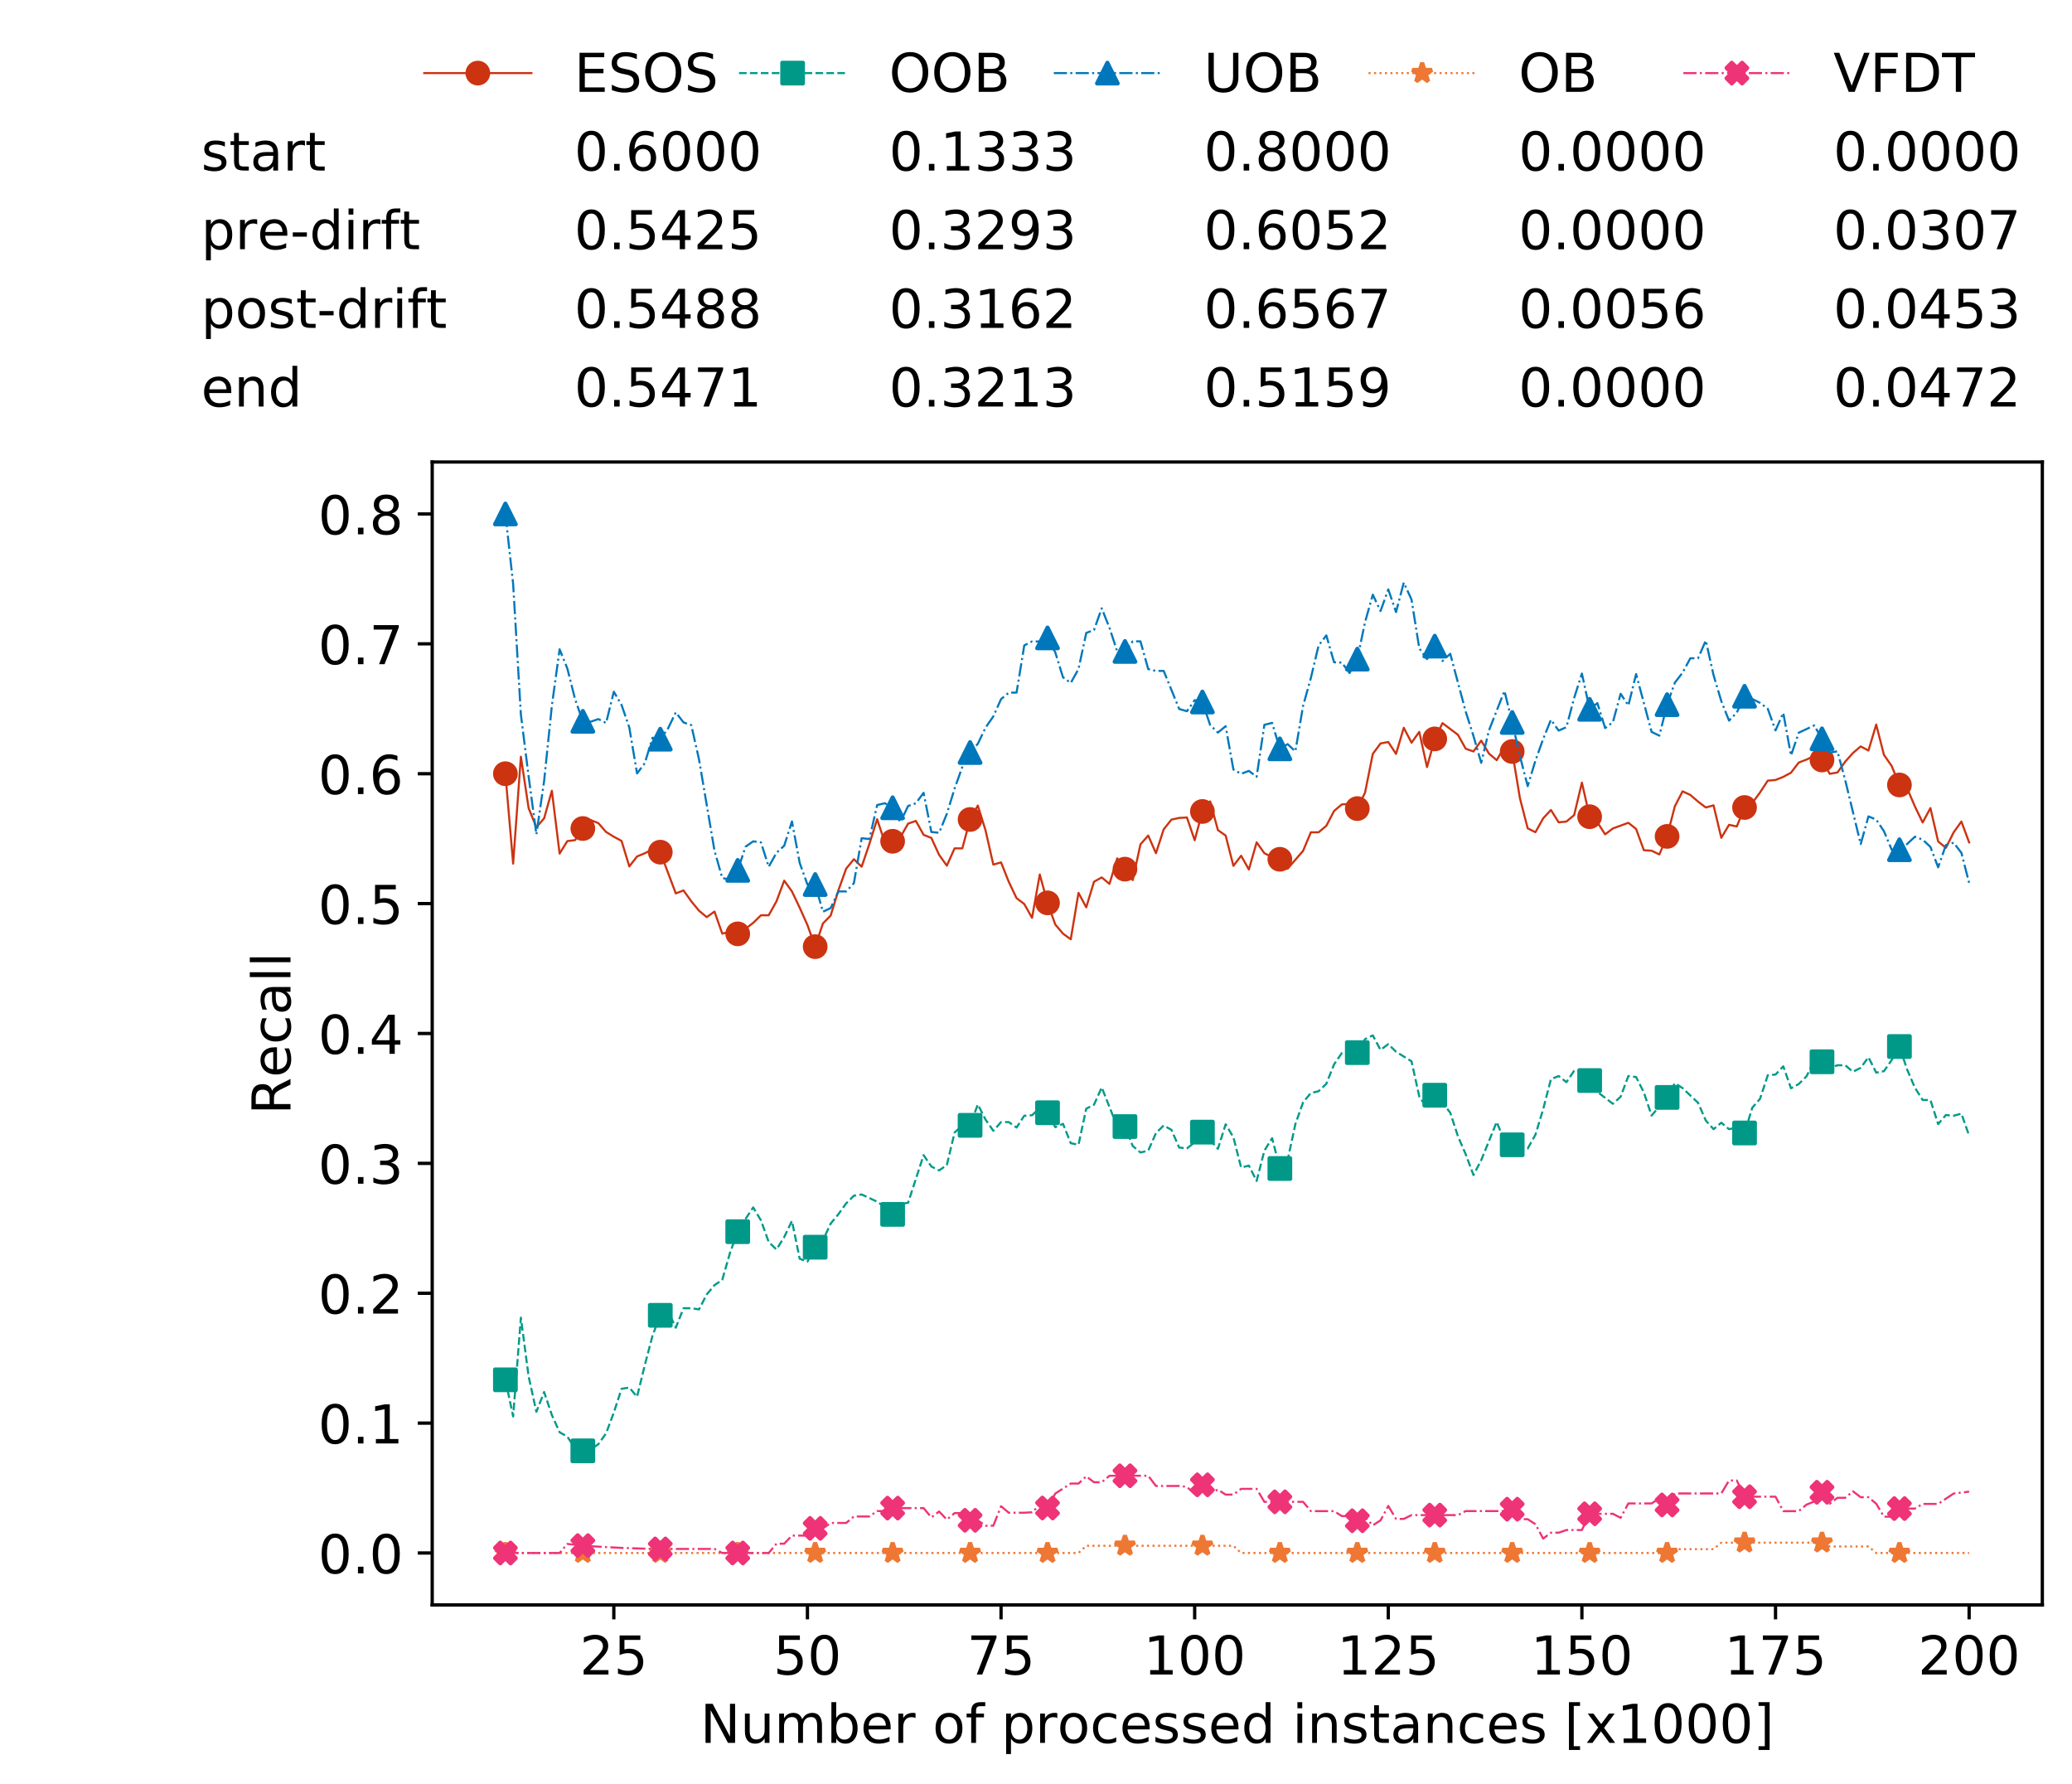 <?xml version="1.0" encoding="utf-8" standalone="no"?>
<!DOCTYPE svg PUBLIC "-//W3C//DTD SVG 1.1//EN"
  "http://www.w3.org/Graphics/SVG/1.1/DTD/svg11.dtd">
<!-- Created with matplotlib (https://matplotlib.org/) -->
<svg height="432.615pt" version="1.1" viewBox="0 0 502.65 432.615" width="502.65pt" xmlns="http://www.w3.org/2000/svg" xmlns:xlink="http://www.w3.org/1999/xlink">
 <defs>
  <style type="text/css">
*{stroke-linecap:butt;stroke-linejoin:round;white-space:pre;}
  </style>
 </defs>
 <g id="figure_1">
  <g id="patch_1">
   <path d="M 0 432.615 
L 502.65 432.615 
L 502.65 0 
L 0 0 
z
" style="fill:#ffffff;"/>
  </g>
  <g id="axes_1">
   <g id="patch_2">
    <path d="M 104.85 389.252 
L 495.45 389.252 
L 495.45 112.052 
L 104.85 112.052 
z
" style="fill:#ffffff;"/>
   </g>
   <g id="matplotlib.axis_1">
    <g id="xtick_1">
     <g id="line2d_1">
      <defs>
       <path d="M 0 0 
L 0 3.5 
" id="m49376d190d" style="stroke:#000000;stroke-width:0.8;"/>
      </defs>
      <g>
       <use style="stroke:#000000;stroke-width:0.8;" x="148.908" xlink:href="#m49376d190d" y="389.252"/>
      </g>
     </g>
     <g id="text_1">
      <!-- 25 -->
      <defs>
       <path d="M 19.188 8.297 
L 53.609 8.297 
L 53.609 0 
L 7.328 0 
L 7.328 8.297 
Q 12.938 14.109 22.625 23.891 
Q 32.328 33.688 34.812 36.531 
Q 39.547 41.844 41.422 45.531 
Q 43.312 49.219 43.312 52.781 
Q 43.312 58.594 39.234 62.25 
Q 35.156 65.922 28.609 65.922 
Q 23.969 65.922 18.812 64.312 
Q 13.672 62.703 7.812 59.422 
L 7.812 69.391 
Q 13.766 71.781 18.938 73 
Q 24.125 74.219 28.422 74.219 
Q 39.75 74.219 46.484 68.547 
Q 53.219 62.891 53.219 53.422 
Q 53.219 48.922 51.531 44.891 
Q 49.859 40.875 45.406 35.406 
Q 44.188 33.984 37.641 27.219 
Q 31.109 20.453 19.188 8.297 
z
" id="DejaVuSans-50"/>
       <path d="M 10.797 72.906 
L 49.516 72.906 
L 49.516 64.594 
L 19.828 64.594 
L 19.828 46.734 
Q 21.969 47.469 24.109 47.828 
Q 26.266 48.188 28.422 48.188 
Q 40.625 48.188 47.75 41.5 
Q 54.891 34.812 54.891 23.391 
Q 54.891 11.625 47.562 5.094 
Q 40.234 -1.422 26.906 -1.422 
Q 22.312 -1.422 17.547 -0.641 
Q 12.797 0.141 7.719 1.703 
L 7.719 11.625 
Q 12.109 9.234 16.797 8.062 
Q 21.484 6.891 26.703 6.891 
Q 35.156 6.891 40.078 11.328 
Q 45.016 15.766 45.016 23.391 
Q 45.016 31 40.078 35.438 
Q 35.156 39.891 26.703 39.891 
Q 22.75 39.891 18.812 39.016 
Q 14.891 38.141 10.797 36.281 
z
" id="DejaVuSans-53"/>
      </defs>
      <g transform="translate(140.636 406.13)scale(0.13 -0.13)">
       <use xlink:href="#DejaVuSans-50"/>
       <use x="63.623" xlink:href="#DejaVuSans-53"/>
      </g>
     </g>
    </g>
    <g id="xtick_2">
     <g id="line2d_2">
      <g>
       <use style="stroke:#000000;stroke-width:0.8;" x="195.877" xlink:href="#m49376d190d" y="389.252"/>
      </g>
     </g>
     <g id="text_2">
      <!-- 50 -->
      <defs>
       <path d="M 31.781 66.406 
Q 24.172 66.406 20.328 58.906 
Q 16.5 51.422 16.5 36.375 
Q 16.5 21.391 20.328 13.891 
Q 24.172 6.391 31.781 6.391 
Q 39.453 6.391 43.281 13.891 
Q 47.125 21.391 47.125 36.375 
Q 47.125 51.422 43.281 58.906 
Q 39.453 66.406 31.781 66.406 
z
M 31.781 74.219 
Q 44.047 74.219 50.516 64.516 
Q 56.984 54.828 56.984 36.375 
Q 56.984 17.969 50.516 8.266 
Q 44.047 -1.422 31.781 -1.422 
Q 19.531 -1.422 13.062 8.266 
Q 6.594 17.969 6.594 36.375 
Q 6.594 54.828 13.062 64.516 
Q 19.531 74.219 31.781 74.219 
z
" id="DejaVuSans-48"/>
      </defs>
      <g transform="translate(187.606 406.13)scale(0.13 -0.13)">
       <use xlink:href="#DejaVuSans-53"/>
       <use x="63.623" xlink:href="#DejaVuSans-48"/>
      </g>
     </g>
    </g>
    <g id="xtick_3">
     <g id="line2d_3">
      <g>
       <use style="stroke:#000000;stroke-width:0.8;" x="242.847" xlink:href="#m49376d190d" y="389.252"/>
      </g>
     </g>
     <g id="text_3">
      <!-- 75 -->
      <defs>
       <path d="M 8.203 72.906 
L 55.078 72.906 
L 55.078 68.703 
L 28.609 0 
L 18.312 0 
L 43.219 64.594 
L 8.203 64.594 
z
" id="DejaVuSans-55"/>
      </defs>
      <g transform="translate(234.576 406.13)scale(0.13 -0.13)">
       <use xlink:href="#DejaVuSans-55"/>
       <use x="63.623" xlink:href="#DejaVuSans-53"/>
      </g>
     </g>
    </g>
    <g id="xtick_4">
     <g id="line2d_4">
      <g>
       <use style="stroke:#000000;stroke-width:0.8;" x="289.817" xlink:href="#m49376d190d" y="389.252"/>
      </g>
     </g>
     <g id="text_4">
      <!-- 100 -->
      <defs>
       <path d="M 12.406 8.297 
L 28.516 8.297 
L 28.516 63.922 
L 10.984 60.406 
L 10.984 69.391 
L 28.422 72.906 
L 38.281 72.906 
L 38.281 8.297 
L 54.391 8.297 
L 54.391 0 
L 12.406 0 
z
" id="DejaVuSans-49"/>
      </defs>
      <g transform="translate(277.41 406.13)scale(0.13 -0.13)">
       <use xlink:href="#DejaVuSans-49"/>
       <use x="63.623" xlink:href="#DejaVuSans-48"/>
       <use x="127.246" xlink:href="#DejaVuSans-48"/>
      </g>
     </g>
    </g>
    <g id="xtick_5">
     <g id="line2d_5">
      <g>
       <use style="stroke:#000000;stroke-width:0.8;" x="336.786" xlink:href="#m49376d190d" y="389.252"/>
      </g>
     </g>
     <g id="text_5">
      <!-- 125 -->
      <g transform="translate(324.379 406.13)scale(0.13 -0.13)">
       <use xlink:href="#DejaVuSans-49"/>
       <use x="63.623" xlink:href="#DejaVuSans-50"/>
       <use x="127.246" xlink:href="#DejaVuSans-53"/>
      </g>
     </g>
    </g>
    <g id="xtick_6">
     <g id="line2d_6">
      <g>
       <use style="stroke:#000000;stroke-width:0.8;" x="383.756" xlink:href="#m49376d190d" y="389.252"/>
      </g>
     </g>
     <g id="text_6">
      <!-- 150 -->
      <g transform="translate(371.349 406.13)scale(0.13 -0.13)">
       <use xlink:href="#DejaVuSans-49"/>
       <use x="63.623" xlink:href="#DejaVuSans-53"/>
       <use x="127.246" xlink:href="#DejaVuSans-48"/>
      </g>
     </g>
    </g>
    <g id="xtick_7">
     <g id="line2d_7">
      <g>
       <use style="stroke:#000000;stroke-width:0.8;" x="430.726" xlink:href="#m49376d190d" y="389.252"/>
      </g>
     </g>
     <g id="text_7">
      <!-- 175 -->
      <g transform="translate(418.319 406.13)scale(0.13 -0.13)">
       <use xlink:href="#DejaVuSans-49"/>
       <use x="63.623" xlink:href="#DejaVuSans-55"/>
       <use x="127.246" xlink:href="#DejaVuSans-53"/>
      </g>
     </g>
    </g>
    <g id="xtick_8">
     <g id="line2d_8">
      <g>
       <use style="stroke:#000000;stroke-width:0.8;" x="477.695" xlink:href="#m49376d190d" y="389.252"/>
      </g>
     </g>
     <g id="text_8">
      <!-- 200 -->
      <g transform="translate(465.289 406.13)scale(0.13 -0.13)">
       <use xlink:href="#DejaVuSans-50"/>
       <use x="63.623" xlink:href="#DejaVuSans-48"/>
       <use x="127.246" xlink:href="#DejaVuSans-48"/>
      </g>
     </g>
    </g>
    <g id="text_9">
     <!-- Number of processed instances [x1000] -->
     <defs>
      <path d="M 9.812 72.906 
L 23.094 72.906 
L 55.422 11.922 
L 55.422 72.906 
L 64.984 72.906 
L 64.984 0 
L 51.703 0 
L 19.391 60.984 
L 19.391 0 
L 9.812 0 
z
" id="DejaVuSans-78"/>
      <path d="M 8.5 21.578 
L 8.5 54.688 
L 17.484 54.688 
L 17.484 21.922 
Q 17.484 14.156 20.5 10.266 
Q 23.531 6.391 29.594 6.391 
Q 36.859 6.391 41.078 11.031 
Q 45.312 15.672 45.312 23.688 
L 45.312 54.688 
L 54.297 54.688 
L 54.297 0 
L 45.312 0 
L 45.312 8.406 
Q 42.047 3.422 37.719 1 
Q 33.406 -1.422 27.688 -1.422 
Q 18.266 -1.422 13.375 4.438 
Q 8.5 10.297 8.5 21.578 
z
M 31.109 56 
z
" id="DejaVuSans-117"/>
      <path d="M 52 44.188 
Q 55.375 50.25 60.062 53.125 
Q 64.75 56 71.094 56 
Q 79.641 56 84.281 50.016 
Q 88.922 44.047 88.922 33.016 
L 88.922 0 
L 79.891 0 
L 79.891 32.719 
Q 79.891 40.578 77.094 44.375 
Q 74.312 48.188 68.609 48.188 
Q 61.625 48.188 57.562 43.547 
Q 53.516 38.922 53.516 30.906 
L 53.516 0 
L 44.484 0 
L 44.484 32.719 
Q 44.484 40.625 41.703 44.406 
Q 38.922 48.188 33.109 48.188 
Q 26.219 48.188 22.156 43.531 
Q 18.109 38.875 18.109 30.906 
L 18.109 0 
L 9.078 0 
L 9.078 54.688 
L 18.109 54.688 
L 18.109 46.188 
Q 21.188 51.219 25.484 53.609 
Q 29.781 56 35.688 56 
Q 41.656 56 45.828 52.969 
Q 50 49.953 52 44.188 
z
" id="DejaVuSans-109"/>
      <path d="M 48.688 27.297 
Q 48.688 37.203 44.609 42.844 
Q 40.531 48.484 33.406 48.484 
Q 26.266 48.484 22.188 42.844 
Q 18.109 37.203 18.109 27.297 
Q 18.109 17.391 22.188 11.75 
Q 26.266 6.109 33.406 6.109 
Q 40.531 6.109 44.609 11.75 
Q 48.688 17.391 48.688 27.297 
z
M 18.109 46.391 
Q 20.953 51.266 25.266 53.625 
Q 29.594 56 35.594 56 
Q 45.562 56 51.781 48.094 
Q 58.016 40.188 58.016 27.297 
Q 58.016 14.406 51.781 6.484 
Q 45.562 -1.422 35.594 -1.422 
Q 29.594 -1.422 25.266 0.953 
Q 20.953 3.328 18.109 8.203 
L 18.109 0 
L 9.078 0 
L 9.078 75.984 
L 18.109 75.984 
z
" id="DejaVuSans-98"/>
      <path d="M 56.203 29.594 
L 56.203 25.203 
L 14.891 25.203 
Q 15.484 15.922 20.484 11.062 
Q 25.484 6.203 34.422 6.203 
Q 39.594 6.203 44.453 7.469 
Q 49.312 8.734 54.109 11.281 
L 54.109 2.781 
Q 49.266 0.734 44.188 -0.344 
Q 39.109 -1.422 33.891 -1.422 
Q 20.797 -1.422 13.156 6.188 
Q 5.516 13.812 5.516 26.812 
Q 5.516 40.234 12.766 48.109 
Q 20.016 56 32.328 56 
Q 43.359 56 49.781 48.891 
Q 56.203 41.797 56.203 29.594 
z
M 47.219 32.234 
Q 47.125 39.594 43.094 43.984 
Q 39.062 48.391 32.422 48.391 
Q 24.906 48.391 20.391 44.141 
Q 15.875 39.891 15.188 32.172 
z
" id="DejaVuSans-101"/>
      <path d="M 41.109 46.297 
Q 39.594 47.172 37.812 47.578 
Q 36.031 48 33.891 48 
Q 26.266 48 22.188 43.047 
Q 18.109 38.094 18.109 28.812 
L 18.109 0 
L 9.078 0 
L 9.078 54.688 
L 18.109 54.688 
L 18.109 46.188 
Q 20.953 51.172 25.484 53.578 
Q 30.031 56 36.531 56 
Q 37.453 56 38.578 55.875 
Q 39.703 55.766 41.062 55.516 
z
" id="DejaVuSans-114"/>
      <path id="DejaVuSans-32"/>
      <path d="M 30.609 48.391 
Q 23.391 48.391 19.188 42.75 
Q 14.984 37.109 14.984 27.297 
Q 14.984 17.484 19.156 11.844 
Q 23.344 6.203 30.609 6.203 
Q 37.797 6.203 41.984 11.859 
Q 46.188 17.531 46.188 27.297 
Q 46.188 37.016 41.984 42.703 
Q 37.797 48.391 30.609 48.391 
z
M 30.609 56 
Q 42.328 56 49.016 48.375 
Q 55.719 40.766 55.719 27.297 
Q 55.719 13.875 49.016 6.219 
Q 42.328 -1.422 30.609 -1.422 
Q 18.844 -1.422 12.172 6.219 
Q 5.516 13.875 5.516 27.297 
Q 5.516 40.766 12.172 48.375 
Q 18.844 56 30.609 56 
z
" id="DejaVuSans-111"/>
      <path d="M 37.109 75.984 
L 37.109 68.5 
L 28.516 68.5 
Q 23.688 68.5 21.797 66.547 
Q 19.922 64.594 19.922 59.516 
L 19.922 54.688 
L 34.719 54.688 
L 34.719 47.703 
L 19.922 47.703 
L 19.922 0 
L 10.891 0 
L 10.891 47.703 
L 2.297 47.703 
L 2.297 54.688 
L 10.891 54.688 
L 10.891 58.5 
Q 10.891 67.625 15.141 71.797 
Q 19.391 75.984 28.609 75.984 
z
" id="DejaVuSans-102"/>
      <path d="M 18.109 8.203 
L 18.109 -20.797 
L 9.078 -20.797 
L 9.078 54.688 
L 18.109 54.688 
L 18.109 46.391 
Q 20.953 51.266 25.266 53.625 
Q 29.594 56 35.594 56 
Q 45.562 56 51.781 48.094 
Q 58.016 40.188 58.016 27.297 
Q 58.016 14.406 51.781 6.484 
Q 45.562 -1.422 35.594 -1.422 
Q 29.594 -1.422 25.266 0.953 
Q 20.953 3.328 18.109 8.203 
z
M 48.688 27.297 
Q 48.688 37.203 44.609 42.844 
Q 40.531 48.484 33.406 48.484 
Q 26.266 48.484 22.188 42.844 
Q 18.109 37.203 18.109 27.297 
Q 18.109 17.391 22.188 11.75 
Q 26.266 6.109 33.406 6.109 
Q 40.531 6.109 44.609 11.75 
Q 48.688 17.391 48.688 27.297 
z
" id="DejaVuSans-112"/>
      <path d="M 48.781 52.594 
L 48.781 44.188 
Q 44.969 46.297 41.141 47.344 
Q 37.312 48.391 33.406 48.391 
Q 24.656 48.391 19.812 42.844 
Q 14.984 37.312 14.984 27.297 
Q 14.984 17.281 19.812 11.734 
Q 24.656 6.203 33.406 6.203 
Q 37.312 6.203 41.141 7.25 
Q 44.969 8.297 48.781 10.406 
L 48.781 2.094 
Q 45.016 0.344 40.984 -0.531 
Q 36.969 -1.422 32.422 -1.422 
Q 20.062 -1.422 12.781 6.344 
Q 5.516 14.109 5.516 27.297 
Q 5.516 40.672 12.859 48.328 
Q 20.219 56 33.016 56 
Q 37.156 56 41.109 55.141 
Q 45.062 54.297 48.781 52.594 
z
" id="DejaVuSans-99"/>
      <path d="M 44.281 53.078 
L 44.281 44.578 
Q 40.484 46.531 36.375 47.5 
Q 32.281 48.484 27.875 48.484 
Q 21.188 48.484 17.844 46.438 
Q 14.5 44.391 14.5 40.281 
Q 14.5 37.156 16.891 35.375 
Q 19.281 33.594 26.516 31.984 
L 29.594 31.297 
Q 39.156 29.25 43.188 25.516 
Q 47.219 21.781 47.219 15.094 
Q 47.219 7.469 41.188 3.016 
Q 35.156 -1.422 24.609 -1.422 
Q 20.219 -1.422 15.453 -0.562 
Q 10.688 0.297 5.422 2 
L 5.422 11.281 
Q 10.406 8.688 15.234 7.391 
Q 20.062 6.109 24.812 6.109 
Q 31.156 6.109 34.562 8.281 
Q 37.984 10.453 37.984 14.406 
Q 37.984 18.062 35.516 20.016 
Q 33.062 21.969 24.703 23.781 
L 21.578 24.516 
Q 13.234 26.266 9.516 29.906 
Q 5.812 33.547 5.812 39.891 
Q 5.812 47.609 11.281 51.797 
Q 16.75 56 26.812 56 
Q 31.781 56 36.172 55.266 
Q 40.578 54.547 44.281 53.078 
z
" id="DejaVuSans-115"/>
      <path d="M 45.406 46.391 
L 45.406 75.984 
L 54.391 75.984 
L 54.391 0 
L 45.406 0 
L 45.406 8.203 
Q 42.578 3.328 38.25 0.953 
Q 33.938 -1.422 27.875 -1.422 
Q 17.969 -1.422 11.734 6.484 
Q 5.516 14.406 5.516 27.297 
Q 5.516 40.188 11.734 48.094 
Q 17.969 56 27.875 56 
Q 33.938 56 38.25 53.625 
Q 42.578 51.266 45.406 46.391 
z
M 14.797 27.297 
Q 14.797 17.391 18.875 11.75 
Q 22.953 6.109 30.078 6.109 
Q 37.203 6.109 41.297 11.75 
Q 45.406 17.391 45.406 27.297 
Q 45.406 37.203 41.297 42.844 
Q 37.203 48.484 30.078 48.484 
Q 22.953 48.484 18.875 42.844 
Q 14.797 37.203 14.797 27.297 
z
" id="DejaVuSans-100"/>
      <path d="M 9.422 54.688 
L 18.406 54.688 
L 18.406 0 
L 9.422 0 
z
M 9.422 75.984 
L 18.406 75.984 
L 18.406 64.594 
L 9.422 64.594 
z
" id="DejaVuSans-105"/>
      <path d="M 54.891 33.016 
L 54.891 0 
L 45.906 0 
L 45.906 32.719 
Q 45.906 40.484 42.875 44.328 
Q 39.844 48.188 33.797 48.188 
Q 26.516 48.188 22.312 43.547 
Q 18.109 38.922 18.109 30.906 
L 18.109 0 
L 9.078 0 
L 9.078 54.688 
L 18.109 54.688 
L 18.109 46.188 
Q 21.344 51.125 25.703 53.562 
Q 30.078 56 35.797 56 
Q 45.219 56 50.047 50.172 
Q 54.891 44.344 54.891 33.016 
z
" id="DejaVuSans-110"/>
      <path d="M 18.312 70.219 
L 18.312 54.688 
L 36.812 54.688 
L 36.812 47.703 
L 18.312 47.703 
L 18.312 18.016 
Q 18.312 11.328 20.141 9.422 
Q 21.969 7.516 27.594 7.516 
L 36.812 7.516 
L 36.812 0 
L 27.594 0 
Q 17.188 0 13.234 3.875 
Q 9.281 7.766 9.281 18.016 
L 9.281 47.703 
L 2.688 47.703 
L 2.688 54.688 
L 9.281 54.688 
L 9.281 70.219 
z
" id="DejaVuSans-116"/>
      <path d="M 34.281 27.484 
Q 23.391 27.484 19.188 25 
Q 14.984 22.516 14.984 16.5 
Q 14.984 11.719 18.141 8.906 
Q 21.297 6.109 26.703 6.109 
Q 34.188 6.109 38.703 11.406 
Q 43.219 16.703 43.219 25.484 
L 43.219 27.484 
z
M 52.203 31.203 
L 52.203 0 
L 43.219 0 
L 43.219 8.297 
Q 40.141 3.328 35.547 0.953 
Q 30.953 -1.422 24.312 -1.422 
Q 15.922 -1.422 10.953 3.297 
Q 6 8.016 6 15.922 
Q 6 25.141 12.172 29.828 
Q 18.359 34.516 30.609 34.516 
L 43.219 34.516 
L 43.219 35.406 
Q 43.219 41.609 39.141 45 
Q 35.062 48.391 27.688 48.391 
Q 23 48.391 18.547 47.266 
Q 14.109 46.141 10.016 43.891 
L 10.016 52.203 
Q 14.938 54.109 19.578 55.047 
Q 24.219 56 28.609 56 
Q 40.484 56 46.344 49.844 
Q 52.203 43.703 52.203 31.203 
z
" id="DejaVuSans-97"/>
      <path d="M 8.594 75.984 
L 29.297 75.984 
L 29.297 69 
L 17.578 69 
L 17.578 -6.203 
L 29.297 -6.203 
L 29.297 -13.188 
L 8.594 -13.188 
z
" id="DejaVuSans-91"/>
      <path d="M 54.891 54.688 
L 35.109 28.078 
L 55.906 0 
L 45.312 0 
L 29.391 21.484 
L 13.484 0 
L 2.875 0 
L 24.125 28.609 
L 4.688 54.688 
L 15.281 54.688 
L 29.781 35.203 
L 44.281 54.688 
z
" id="DejaVuSans-120"/>
      <path d="M 30.422 75.984 
L 30.422 -13.188 
L 9.719 -13.188 
L 9.719 -6.203 
L 21.391 -6.203 
L 21.391 69 
L 9.719 69 
L 9.719 75.984 
z
" id="DejaVuSans-93"/>
     </defs>
     <g transform="translate(169.881 422.711)scale(0.13 -0.13)">
      <use xlink:href="#DejaVuSans-78"/>
      <use x="74.805" xlink:href="#DejaVuSans-117"/>
      <use x="138.184" xlink:href="#DejaVuSans-109"/>
      <use x="235.596" xlink:href="#DejaVuSans-98"/>
      <use x="299.072" xlink:href="#DejaVuSans-101"/>
      <use x="360.596" xlink:href="#DejaVuSans-114"/>
      <use x="401.709" xlink:href="#DejaVuSans-32"/>
      <use x="433.496" xlink:href="#DejaVuSans-111"/>
      <use x="494.678" xlink:href="#DejaVuSans-102"/>
      <use x="529.883" xlink:href="#DejaVuSans-32"/>
      <use x="561.67" xlink:href="#DejaVuSans-112"/>
      <use x="625.146" xlink:href="#DejaVuSans-114"/>
      <use x="666.229" xlink:href="#DejaVuSans-111"/>
      <use x="727.41" xlink:href="#DejaVuSans-99"/>
      <use x="782.391" xlink:href="#DejaVuSans-101"/>
      <use x="843.914" xlink:href="#DejaVuSans-115"/>
      <use x="896.014" xlink:href="#DejaVuSans-115"/>
      <use x="948.113" xlink:href="#DejaVuSans-101"/>
      <use x="1009.637" xlink:href="#DejaVuSans-100"/>
      <use x="1073.113" xlink:href="#DejaVuSans-32"/>
      <use x="1104.9" xlink:href="#DejaVuSans-105"/>
      <use x="1132.684" xlink:href="#DejaVuSans-110"/>
      <use x="1196.062" xlink:href="#DejaVuSans-115"/>
      <use x="1248.162" xlink:href="#DejaVuSans-116"/>
      <use x="1287.371" xlink:href="#DejaVuSans-97"/>
      <use x="1348.65" xlink:href="#DejaVuSans-110"/>
      <use x="1412.029" xlink:href="#DejaVuSans-99"/>
      <use x="1467.01" xlink:href="#DejaVuSans-101"/>
      <use x="1528.533" xlink:href="#DejaVuSans-115"/>
      <use x="1580.633" xlink:href="#DejaVuSans-32"/>
      <use x="1612.42" xlink:href="#DejaVuSans-91"/>
      <use x="1651.434" xlink:href="#DejaVuSans-120"/>
      <use x="1710.613" xlink:href="#DejaVuSans-49"/>
      <use x="1774.236" xlink:href="#DejaVuSans-48"/>
      <use x="1837.859" xlink:href="#DejaVuSans-48"/>
      <use x="1901.482" xlink:href="#DejaVuSans-48"/>
      <use x="1965.105" xlink:href="#DejaVuSans-93"/>
     </g>
    </g>
   </g>
   <g id="matplotlib.axis_2">
    <g id="ytick_1">
     <g id="line2d_9">
      <defs>
       <path d="M 0 0 
L -3.5 0 
" id="mc3f2c1e391" style="stroke:#000000;stroke-width:0.8;"/>
      </defs>
      <g>
       <use style="stroke:#000000;stroke-width:0.8;" x="104.85" xlink:href="#mc3f2c1e391" y="376.652"/>
      </g>
     </g>
     <g id="text_10">
      <!-- 0.0 -->
      <defs>
       <path d="M 10.688 12.406 
L 21 12.406 
L 21 0 
L 10.688 0 
z
" id="DejaVuSans-46"/>
      </defs>
      <g transform="translate(77.176 381.591)scale(0.13 -0.13)">
       <use xlink:href="#DejaVuSans-48"/>
       <use x="63.623" xlink:href="#DejaVuSans-46"/>
       <use x="95.41" xlink:href="#DejaVuSans-48"/>
      </g>
     </g>
    </g>
    <g id="ytick_2">
     <g id="line2d_10">
      <g>
       <use style="stroke:#000000;stroke-width:0.8;" x="104.85" xlink:href="#mc3f2c1e391" y="345.152"/>
      </g>
     </g>
     <g id="text_11">
      <!-- 0.1 -->
      <g transform="translate(77.176 350.091)scale(0.13 -0.13)">
       <use xlink:href="#DejaVuSans-48"/>
       <use x="63.623" xlink:href="#DejaVuSans-46"/>
       <use x="95.41" xlink:href="#DejaVuSans-49"/>
      </g>
     </g>
    </g>
    <g id="ytick_3">
     <g id="line2d_11">
      <g>
       <use style="stroke:#000000;stroke-width:0.8;" x="104.85" xlink:href="#mc3f2c1e391" y="313.652"/>
      </g>
     </g>
     <g id="text_12">
      <!-- 0.2 -->
      <g transform="translate(77.176 318.591)scale(0.13 -0.13)">
       <use xlink:href="#DejaVuSans-48"/>
       <use x="63.623" xlink:href="#DejaVuSans-46"/>
       <use x="95.41" xlink:href="#DejaVuSans-50"/>
      </g>
     </g>
    </g>
    <g id="ytick_4">
     <g id="line2d_12">
      <g>
       <use style="stroke:#000000;stroke-width:0.8;" x="104.85" xlink:href="#mc3f2c1e391" y="282.152"/>
      </g>
     </g>
     <g id="text_13">
      <!-- 0.3 -->
      <defs>
       <path d="M 40.578 39.312 
Q 47.656 37.797 51.625 33 
Q 55.609 28.219 55.609 21.188 
Q 55.609 10.406 48.188 4.484 
Q 40.766 -1.422 27.094 -1.422 
Q 22.516 -1.422 17.656 -0.516 
Q 12.797 0.391 7.625 2.203 
L 7.625 11.719 
Q 11.719 9.328 16.594 8.109 
Q 21.484 6.891 26.812 6.891 
Q 36.078 6.891 40.938 10.547 
Q 45.797 14.203 45.797 21.188 
Q 45.797 27.641 41.281 31.266 
Q 36.766 34.906 28.719 34.906 
L 20.219 34.906 
L 20.219 43.016 
L 29.109 43.016 
Q 36.375 43.016 40.234 45.922 
Q 44.094 48.828 44.094 54.297 
Q 44.094 59.906 40.109 62.906 
Q 36.141 65.922 28.719 65.922 
Q 24.656 65.922 20.016 65.031 
Q 15.375 64.156 9.812 62.312 
L 9.812 71.094 
Q 15.438 72.656 20.344 73.438 
Q 25.25 74.219 29.594 74.219 
Q 40.828 74.219 47.359 69.109 
Q 53.906 64.016 53.906 55.328 
Q 53.906 49.266 50.438 45.094 
Q 46.969 40.922 40.578 39.312 
z
" id="DejaVuSans-51"/>
      </defs>
      <g transform="translate(77.176 287.091)scale(0.13 -0.13)">
       <use xlink:href="#DejaVuSans-48"/>
       <use x="63.623" xlink:href="#DejaVuSans-46"/>
       <use x="95.41" xlink:href="#DejaVuSans-51"/>
      </g>
     </g>
    </g>
    <g id="ytick_5">
     <g id="line2d_13">
      <g>
       <use style="stroke:#000000;stroke-width:0.8;" x="104.85" xlink:href="#mc3f2c1e391" y="250.652"/>
      </g>
     </g>
     <g id="text_14">
      <!-- 0.4 -->
      <defs>
       <path d="M 37.797 64.312 
L 12.891 25.391 
L 37.797 25.391 
z
M 35.203 72.906 
L 47.609 72.906 
L 47.609 25.391 
L 58.016 25.391 
L 58.016 17.188 
L 47.609 17.188 
L 47.609 0 
L 37.797 0 
L 37.797 17.188 
L 4.891 17.188 
L 4.891 26.703 
z
" id="DejaVuSans-52"/>
      </defs>
      <g transform="translate(77.176 255.591)scale(0.13 -0.13)">
       <use xlink:href="#DejaVuSans-48"/>
       <use x="63.623" xlink:href="#DejaVuSans-46"/>
       <use x="95.41" xlink:href="#DejaVuSans-52"/>
      </g>
     </g>
    </g>
    <g id="ytick_6">
     <g id="line2d_14">
      <g>
       <use style="stroke:#000000;stroke-width:0.8;" x="104.85" xlink:href="#mc3f2c1e391" y="219.152"/>
      </g>
     </g>
     <g id="text_15">
      <!-- 0.5 -->
      <g transform="translate(77.176 224.091)scale(0.13 -0.13)">
       <use xlink:href="#DejaVuSans-48"/>
       <use x="63.623" xlink:href="#DejaVuSans-46"/>
       <use x="95.41" xlink:href="#DejaVuSans-53"/>
      </g>
     </g>
    </g>
    <g id="ytick_7">
     <g id="line2d_15">
      <g>
       <use style="stroke:#000000;stroke-width:0.8;" x="104.85" xlink:href="#mc3f2c1e391" y="187.652"/>
      </g>
     </g>
     <g id="text_16">
      <!-- 0.6 -->
      <defs>
       <path d="M 33.016 40.375 
Q 26.375 40.375 22.484 35.828 
Q 18.609 31.297 18.609 23.391 
Q 18.609 15.531 22.484 10.953 
Q 26.375 6.391 33.016 6.391 
Q 39.656 6.391 43.531 10.953 
Q 47.406 15.531 47.406 23.391 
Q 47.406 31.297 43.531 35.828 
Q 39.656 40.375 33.016 40.375 
z
M 52.594 71.297 
L 52.594 62.312 
Q 48.875 64.062 45.094 64.984 
Q 41.312 65.922 37.594 65.922 
Q 27.828 65.922 22.672 59.328 
Q 17.531 52.734 16.797 39.406 
Q 19.672 43.656 24.016 45.922 
Q 28.375 48.188 33.594 48.188 
Q 44.578 48.188 50.953 41.516 
Q 57.328 34.859 57.328 23.391 
Q 57.328 12.156 50.688 5.359 
Q 44.047 -1.422 33.016 -1.422 
Q 20.359 -1.422 13.672 8.266 
Q 6.984 17.969 6.984 36.375 
Q 6.984 53.656 15.188 63.938 
Q 23.391 74.219 37.203 74.219 
Q 40.922 74.219 44.703 73.484 
Q 48.484 72.75 52.594 71.297 
z
" id="DejaVuSans-54"/>
      </defs>
      <g transform="translate(77.176 192.591)scale(0.13 -0.13)">
       <use xlink:href="#DejaVuSans-48"/>
       <use x="63.623" xlink:href="#DejaVuSans-46"/>
       <use x="95.41" xlink:href="#DejaVuSans-54"/>
      </g>
     </g>
    </g>
    <g id="ytick_8">
     <g id="line2d_16">
      <g>
       <use style="stroke:#000000;stroke-width:0.8;" x="104.85" xlink:href="#mc3f2c1e391" y="156.152"/>
      </g>
     </g>
     <g id="text_17">
      <!-- 0.7 -->
      <g transform="translate(77.176 161.091)scale(0.13 -0.13)">
       <use xlink:href="#DejaVuSans-48"/>
       <use x="63.623" xlink:href="#DejaVuSans-46"/>
       <use x="95.41" xlink:href="#DejaVuSans-55"/>
      </g>
     </g>
    </g>
    <g id="ytick_9">
     <g id="line2d_17">
      <g>
       <use style="stroke:#000000;stroke-width:0.8;" x="104.85" xlink:href="#mc3f2c1e391" y="124.652"/>
      </g>
     </g>
     <g id="text_18">
      <!-- 0.8 -->
      <defs>
       <path d="M 31.781 34.625 
Q 24.75 34.625 20.719 30.859 
Q 16.703 27.094 16.703 20.516 
Q 16.703 13.922 20.719 10.156 
Q 24.75 6.391 31.781 6.391 
Q 38.812 6.391 42.859 10.172 
Q 46.922 13.969 46.922 20.516 
Q 46.922 27.094 42.891 30.859 
Q 38.875 34.625 31.781 34.625 
z
M 21.922 38.812 
Q 15.578 40.375 12.031 44.719 
Q 8.5 49.078 8.5 55.328 
Q 8.5 64.062 14.719 69.141 
Q 20.953 74.219 31.781 74.219 
Q 42.672 74.219 48.875 69.141 
Q 55.078 64.062 55.078 55.328 
Q 55.078 49.078 51.531 44.719 
Q 48 40.375 41.703 38.812 
Q 48.828 37.156 52.797 32.312 
Q 56.781 27.484 56.781 20.516 
Q 56.781 9.906 50.312 4.234 
Q 43.844 -1.422 31.781 -1.422 
Q 19.734 -1.422 13.25 4.234 
Q 6.781 9.906 6.781 20.516 
Q 6.781 27.484 10.781 32.312 
Q 14.797 37.156 21.922 38.812 
z
M 18.312 54.391 
Q 18.312 48.734 21.844 45.562 
Q 25.391 42.391 31.781 42.391 
Q 38.141 42.391 41.719 45.562 
Q 45.312 48.734 45.312 54.391 
Q 45.312 60.062 41.719 63.234 
Q 38.141 66.406 31.781 66.406 
Q 25.391 66.406 21.844 63.234 
Q 18.312 60.062 18.312 54.391 
z
" id="DejaVuSans-56"/>
      </defs>
      <g transform="translate(77.176 129.591)scale(0.13 -0.13)">
       <use xlink:href="#DejaVuSans-48"/>
       <use x="63.623" xlink:href="#DejaVuSans-46"/>
       <use x="95.41" xlink:href="#DejaVuSans-56"/>
      </g>
     </g>
    </g>
    <g id="text_19">
     <!-- Recall -->
     <defs>
      <path d="M 44.391 34.188 
Q 47.562 33.109 50.562 29.594 
Q 53.562 26.078 56.594 19.922 
L 66.609 0 
L 56 0 
L 46.688 18.703 
Q 43.062 26.031 39.672 28.422 
Q 36.281 30.812 30.422 30.812 
L 19.672 30.812 
L 19.672 0 
L 9.812 0 
L 9.812 72.906 
L 32.078 72.906 
Q 44.578 72.906 50.734 67.672 
Q 56.891 62.453 56.891 51.906 
Q 56.891 45.016 53.688 40.469 
Q 50.484 35.938 44.391 34.188 
z
M 19.672 64.797 
L 19.672 38.922 
L 32.078 38.922 
Q 39.203 38.922 42.844 42.219 
Q 46.484 45.516 46.484 51.906 
Q 46.484 58.297 42.844 61.547 
Q 39.203 64.797 32.078 64.797 
z
" id="DejaVuSans-82"/>
      <path d="M 9.422 75.984 
L 18.406 75.984 
L 18.406 0 
L 9.422 0 
z
" id="DejaVuSans-108"/>
     </defs>
     <g transform="translate(70.472 270.333)rotate(-90)scale(0.13 -0.13)">
      <use xlink:href="#DejaVuSans-82"/>
      <use x="69.42" xlink:href="#DejaVuSans-101"/>
      <use x="130.943" xlink:href="#DejaVuSans-99"/>
      <use x="185.924" xlink:href="#DejaVuSans-97"/>
      <use x="247.203" xlink:href="#DejaVuSans-108"/>
      <use x="274.986" xlink:href="#DejaVuSans-108"/>
     </g>
    </g>
   </g>
   <g id="line2d_18"/>
   <g id="line2d_19"/>
   <g id="line2d_20"/>
   <g id="line2d_21"/>
   <g id="line2d_22"/>
   <g id="line2d_23">
    <path clip-path="url(#p283caf57c8)" d="M 122.605 187.652 
L 124.483 209.46 
L 126.362 183.524 
L 128.241 196.01 
L 130.12 200.639 
L 131.998 198.474 
L 133.877 191.785 
L 135.756 207.019 
L 137.635 203.992 
L 139.514 203.758 
L 141.392 200.946 
L 143.271 198.884 
L 145.15 199.635 
L 147.029 201.779 
L 148.908 202.937 
L 150.786 203.951 
L 152.665 210.139 
L 154.544 207.723 
L 156.423 206.943 
L 158.302 205.978 
L 160.18 206.678 
L 163.938 216.678 
L 165.817 215.962 
L 167.695 218.587 
L 169.574 220.878 
L 171.453 222.436 
L 173.332 221.086 
L 175.211 226.43 
L 177.089 225.992 
L 178.968 226.491 
L 180.847 225.264 
L 182.726 223.82 
L 184.605 221.983 
L 186.483 221.983 
L 188.362 218.608 
L 190.241 213.583 
L 192.12 216.208 
L 193.998 220.145 
L 195.877 224.345 
L 197.756 229.595 
L 199.635 223.97 
L 201.514 222.052 
L 203.392 215.927 
L 205.271 210.677 
L 207.15 208.386 
L 209.029 210.203 
L 210.908 204.681 
L 212.786 198.681 
L 214.665 204.368 
L 216.544 204.038 
L 218.423 203.038 
L 220.302 199.756 
L 222.18 199.1 
L 224.059 202.475 
L 225.938 203.225 
L 227.817 207.33 
L 229.695 209.955 
L 231.574 205.755 
L 233.453 205.755 
L 235.332 198.755 
L 237.211 195.38 
L 239.089 201.417 
L 240.968 209.69 
L 242.847 209.165 
L 244.726 213.89 
L 246.605 217.827 
L 248.483 219.259 
L 250.362 222.6 
L 252.241 212.1 
L 254.12 218.973 
L 255.998 224.223 
L 257.877 226.444 
L 259.756 227.807 
L 261.635 216.557 
L 263.514 220.057 
L 265.392 213.852 
L 267.271 212.802 
L 269.15 214.377 
L 271.029 208.173 
L 274.786 213.457 
L 276.665 204.794 
L 278.544 202.647 
L 280.423 206.922 
L 282.302 201.147 
L 284.18 198.784 
L 286.059 198.375 
L 287.938 198.265 
L 289.817 203.784 
L 291.695 196.809 
L 293.574 194.359 
L 295.453 201.326 
L 297.332 202.647 
L 299.211 209.997 
L 301.089 207.547 
L 302.968 210.888 
L 304.847 204.302 
L 306.726 206.927 
L 308.605 207.881 
L 310.483 208.406 
L 312.362 210.697 
L 316.12 206.362 
L 317.998 201.862 
L 319.877 201.862 
L 321.756 200.287 
L 323.635 196.687 
L 325.514 195.097 
L 327.392 194.987 
L 329.271 196.112 
L 331.15 192.235 
L 333.029 182.845 
L 334.908 180.312 
L 336.786 179.962 
L 338.665 182.85 
L 340.544 176.509 
L 342.423 180.13 
L 344.302 177.505 
L 346.18 186.037 
L 348.059 179.212 
L 349.938 175.387 
L 353.695 178.219 
L 355.574 181.594 
L 357.453 182.25 
L 359.332 179.625 
L 361.211 182.775 
L 363.089 184.365 
L 364.968 181.143 
L 366.847 182.268 
L 368.726 193.626 
L 370.605 200.896 
L 372.483 201.838 
L 374.362 198.473 
L 376.241 196.444 
L 378.12 199.444 
L 379.998 199.259 
L 381.877 197.684 
L 383.756 189.809 
L 385.635 198.078 
L 387.514 199.453 
L 389.392 202.36 
L 391.271 200.929 
L 395.029 199.556 
L 396.908 201.056 
L 398.786 206.211 
L 400.665 206.321 
L 402.544 207.23 
L 404.423 202.855 
L 406.302 195.559 
L 408.18 191.924 
L 410.059 192.799 
L 411.938 194.415 
L 413.817 195.846 
L 415.695 195.321 
L 417.574 203.196 
L 419.453 200.046 
L 421.332 200.44 
L 423.211 195.846 
L 425.089 194.753 
L 426.968 192.195 
L 428.847 189.331 
L 430.726 189.172 
L 432.605 188.422 
L 434.483 187.399 
L 436.362 184.945 
L 438.241 184.229 
L 440.12 183.32 
L 441.998 184.32 
L 443.877 187.679 
L 445.756 187.348 
L 447.635 184.723 
L 449.514 182.623 
L 451.392 181.032 
L 453.271 182.035 
L 455.15 175.735 
L 457.029 183.085 
L 458.908 185.785 
L 460.786 190.379 
L 462.665 191.222 
L 464.544 195.597 
L 466.423 199.484 
L 468.302 195.984 
L 470.18 204.084 
L 472.059 205.626 
L 473.938 201.876 
L 475.817 199.251 
L 477.695 204.313 
L 477.695 204.313 
" style="fill:none;stroke:#cc3311;stroke-linecap:square;stroke-width:0.5;"/>
    <defs>
     <path d="M 0 2.5 
C 0.663 2.5 1.299 2.237 1.768 1.768 
C 2.237 1.299 2.5 0.663 2.5 0 
C 2.5 -0.663 2.237 -1.299 1.768 -1.768 
C 1.299 -2.237 0.663 -2.5 0 -2.5 
C -0.663 -2.5 -1.299 -2.237 -1.768 -1.768 
C -2.237 -1.299 -2.5 -0.663 -2.5 0 
C -2.5 0.663 -2.237 1.299 -1.768 1.768 
C -1.299 2.237 -0.663 2.5 0 2.5 
z
" id="m58e2fa9568" style="stroke:#cc3311;"/>
    </defs>
    <g clip-path="url(#p283caf57c8)">
     <use style="fill:#cc3311;stroke:#cc3311;" x="122.605" xlink:href="#m58e2fa9568" y="187.652"/>
     <use style="fill:#cc3311;stroke:#cc3311;" x="141.392" xlink:href="#m58e2fa9568" y="200.946"/>
     <use style="fill:#cc3311;stroke:#cc3311;" x="160.18" xlink:href="#m58e2fa9568" y="206.678"/>
     <use style="fill:#cc3311;stroke:#cc3311;" x="178.968" xlink:href="#m58e2fa9568" y="226.491"/>
     <use style="fill:#cc3311;stroke:#cc3311;" x="197.756" xlink:href="#m58e2fa9568" y="229.595"/>
     <use style="fill:#cc3311;stroke:#cc3311;" x="216.544" xlink:href="#m58e2fa9568" y="204.038"/>
     <use style="fill:#cc3311;stroke:#cc3311;" x="235.332" xlink:href="#m58e2fa9568" y="198.755"/>
     <use style="fill:#cc3311;stroke:#cc3311;" x="254.12" xlink:href="#m58e2fa9568" y="218.973"/>
     <use style="fill:#cc3311;stroke:#cc3311;" x="272.908" xlink:href="#m58e2fa9568" y="210.798"/>
     <use style="fill:#cc3311;stroke:#cc3311;" x="291.695" xlink:href="#m58e2fa9568" y="196.809"/>
     <use style="fill:#cc3311;stroke:#cc3311;" x="310.483" xlink:href="#m58e2fa9568" y="208.406"/>
     <use style="fill:#cc3311;stroke:#cc3311;" x="329.271" xlink:href="#m58e2fa9568" y="196.112"/>
     <use style="fill:#cc3311;stroke:#cc3311;" x="348.059" xlink:href="#m58e2fa9568" y="179.212"/>
     <use style="fill:#cc3311;stroke:#cc3311;" x="366.847" xlink:href="#m58e2fa9568" y="182.268"/>
     <use style="fill:#cc3311;stroke:#cc3311;" x="385.635" xlink:href="#m58e2fa9568" y="198.078"/>
     <use style="fill:#cc3311;stroke:#cc3311;" x="404.423" xlink:href="#m58e2fa9568" y="202.855"/>
     <use style="fill:#cc3311;stroke:#cc3311;" x="423.211" xlink:href="#m58e2fa9568" y="195.846"/>
     <use style="fill:#cc3311;stroke:#cc3311;" x="441.998" xlink:href="#m58e2fa9568" y="184.32"/>
     <use style="fill:#cc3311;stroke:#cc3311;" x="460.786" xlink:href="#m58e2fa9568" y="190.379"/>
    </g>
   </g>
   <g id="line2d_24"/>
   <g id="line2d_25"/>
   <g id="line2d_26"/>
   <g id="line2d_27"/>
   <g id="line2d_28">
    <path clip-path="url(#p283caf57c8)" d="M 122.605 334.652 
L 124.483 343.536 
L 126.362 319.575 
L 128.241 333.844 
L 130.12 342.406 
L 131.998 337.613 
L 133.877 343.19 
L 135.756 347.373 
L 137.635 348.439 
L 139.514 351.26 
L 141.392 351.884 
L 143.271 351.561 
L 145.15 350.261 
L 147.029 347.646 
L 148.908 342.58 
L 150.786 336.834 
L 152.665 336.529 
L 154.544 338.758 
L 156.423 331.082 
L 158.302 323.91 
L 160.18 319.01 
L 162.059 317.972 
L 163.938 322.01 
L 165.817 317.285 
L 167.695 317.285 
L 169.574 317.571 
L 171.453 313.937 
L 173.332 311.687 
L 175.211 310.421 
L 177.089 303.859 
L 178.968 298.728 
L 180.847 295.659 
L 182.726 292.837 
L 184.605 295.987 
L 186.483 301.237 
L 188.362 303.037 
L 190.241 300.037 
L 192.12 296.1 
L 193.998 305.287 
L 195.877 305.987 
L 197.756 302.487 
L 199.635 300.8 
L 201.514 296.761 
L 203.392 294.486 
L 205.271 291.861 
L 207.15 290 
L 209.029 289.697 
L 212.786 291.453 
L 214.665 292.765 
L 216.544 294.528 
L 218.423 292.028 
L 220.302 291.7 
L 224.059 280.168 
L 225.938 282.918 
L 227.817 283.873 
L 229.695 282.56 
L 231.574 274.685 
L 233.453 272.935 
L 235.332 272.935 
L 237.211 267.873 
L 239.089 271.548 
L 240.968 274.252 
L 242.847 272.152 
L 244.726 272.152 
L 246.605 273.465 
L 248.483 270.601 
L 250.362 270.482 
L 252.241 268.732 
L 254.12 269.877 
L 255.998 273.377 
L 257.877 272.57 
L 259.756 277.264 
L 261.635 277.639 
L 263.514 268.889 
L 265.392 267.935 
L 267.271 263.735 
L 271.029 273.233 
L 272.908 273.233 
L 274.786 277.937 
L 276.665 279.512 
L 278.544 279.083 
L 280.423 274.808 
L 282.302 272.97 
L 284.18 274.02 
L 286.059 278.316 
L 287.938 278.536 
L 289.817 277.055 
L 291.695 274.58 
L 293.574 276.505 
L 295.453 278.625 
L 297.332 272.678 
L 299.211 275.828 
L 301.089 283.178 
L 302.968 282.7 
L 304.847 286.423 
L 306.726 279.073 
L 308.605 276.05 
L 310.483 283.4 
L 312.362 281.396 
L 314.241 272.646 
L 316.12 267.348 
L 317.998 265.098 
L 319.877 264.661 
L 321.756 262.861 
L 323.635 258.136 
L 325.514 255.41 
L 329.271 255.3 
L 331.15 252.028 
L 333.029 251.12 
L 334.908 254.644 
L 336.786 253.244 
L 338.665 255.082 
L 342.423 257.404 
L 344.302 265.935 
L 346.18 268.779 
L 348.059 265.629 
L 349.938 267.429 
L 351.817 269.879 
L 353.695 275.606 
L 355.574 279.966 
L 357.453 284.997 
L 359.332 281.372 
L 363.089 272.104 
L 364.968 276.757 
L 368.726 278.566 
L 370.605 278.566 
L 372.483 275.2 
L 374.362 269.008 
L 376.241 261.729 
L 378.12 260.979 
L 379.998 262.462 
L 381.877 259.706 
L 383.756 259.706 
L 385.635 262.068 
L 387.514 264.818 
L 391.271 267.704 
L 393.15 266.003 
L 395.029 260.972 
L 396.908 261.222 
L 398.786 264.945 
L 400.665 270.562 
L 404.423 266.167 
L 406.302 262.693 
L 408.18 263.904 
L 411.938 267.471 
L 413.817 271.767 
L 415.695 273.867 
L 417.574 272.292 
L 419.453 273.867 
L 421.332 273.473 
L 423.211 274.786 
L 425.089 268.661 
L 426.968 266.507 
L 428.847 260.78 
L 430.726 260.62 
L 432.605 258.62 
L 434.483 263.939 
L 436.362 262.916 
L 438.241 261.055 
L 440.12 257.269 
L 441.998 257.519 
L 443.877 259.024 
L 445.756 258.363 
L 447.635 258.363 
L 449.514 259.938 
L 451.392 258.984 
L 453.271 256.406 
L 455.15 260.147 
L 457.029 259.797 
L 458.908 257.097 
L 460.786 253.816 
L 462.665 259.441 
L 464.544 263.816 
L 466.423 266.782 
L 468.302 266.782 
L 470.18 272.632 
L 472.059 270.429 
L 473.938 270.616 
L 475.817 270.091 
L 477.695 275.435 
L 477.695 275.435 
" style="fill:none;stroke:#009988;stroke-dasharray:1.85,0.8;stroke-dashoffset:0;stroke-width:0.5;"/>
    <defs>
     <path d="M -2.5 2.5 
L 2.5 2.5 
L 2.5 -2.5 
L -2.5 -2.5 
z
" id="m09a187b780" style="stroke:#009988;stroke-linejoin:miter;"/>
    </defs>
    <g clip-path="url(#p283caf57c8)">
     <use style="fill:#009988;stroke:#009988;stroke-linejoin:miter;" x="122.605" xlink:href="#m09a187b780" y="334.652"/>
     <use style="fill:#009988;stroke:#009988;stroke-linejoin:miter;" x="141.392" xlink:href="#m09a187b780" y="351.884"/>
     <use style="fill:#009988;stroke:#009988;stroke-linejoin:miter;" x="160.18" xlink:href="#m09a187b780" y="319.01"/>
     <use style="fill:#009988;stroke:#009988;stroke-linejoin:miter;" x="178.968" xlink:href="#m09a187b780" y="298.728"/>
     <use style="fill:#009988;stroke:#009988;stroke-linejoin:miter;" x="197.756" xlink:href="#m09a187b780" y="302.487"/>
     <use style="fill:#009988;stroke:#009988;stroke-linejoin:miter;" x="216.544" xlink:href="#m09a187b780" y="294.528"/>
     <use style="fill:#009988;stroke:#009988;stroke-linejoin:miter;" x="235.332" xlink:href="#m09a187b780" y="272.935"/>
     <use style="fill:#009988;stroke:#009988;stroke-linejoin:miter;" x="254.12" xlink:href="#m09a187b780" y="269.877"/>
     <use style="fill:#009988;stroke:#009988;stroke-linejoin:miter;" x="272.908" xlink:href="#m09a187b780" y="273.233"/>
     <use style="fill:#009988;stroke:#009988;stroke-linejoin:miter;" x="291.695" xlink:href="#m09a187b780" y="274.58"/>
     <use style="fill:#009988;stroke:#009988;stroke-linejoin:miter;" x="310.483" xlink:href="#m09a187b780" y="283.4"/>
     <use style="fill:#009988;stroke:#009988;stroke-linejoin:miter;" x="329.271" xlink:href="#m09a187b780" y="255.3"/>
     <use style="fill:#009988;stroke:#009988;stroke-linejoin:miter;" x="348.059" xlink:href="#m09a187b780" y="265.629"/>
     <use style="fill:#009988;stroke:#009988;stroke-linejoin:miter;" x="366.847" xlink:href="#m09a187b780" y="277.657"/>
     <use style="fill:#009988;stroke:#009988;stroke-linejoin:miter;" x="385.635" xlink:href="#m09a187b780" y="262.068"/>
     <use style="fill:#009988;stroke:#009988;stroke-linejoin:miter;" x="404.423" xlink:href="#m09a187b780" y="266.167"/>
     <use style="fill:#009988;stroke:#009988;stroke-linejoin:miter;" x="423.211" xlink:href="#m09a187b780" y="274.786"/>
     <use style="fill:#009988;stroke:#009988;stroke-linejoin:miter;" x="441.998" xlink:href="#m09a187b780" y="257.519"/>
     <use style="fill:#009988;stroke:#009988;stroke-linejoin:miter;" x="460.786" xlink:href="#m09a187b780" y="253.816"/>
    </g>
   </g>
   <g id="line2d_29"/>
   <g id="line2d_30"/>
   <g id="line2d_31"/>
   <g id="line2d_32"/>
   <g id="line2d_33">
    <path clip-path="url(#p283caf57c8)" d="M 122.605 124.652 
L 124.483 141.613 
L 126.362 173.293 
L 128.241 188.337 
L 130.12 202.375 
L 131.998 189.421 
L 133.877 171.168 
L 135.756 157.479 
L 137.635 162.144 
L 139.514 169.595 
L 141.392 174.942 
L 143.271 175.047 
L 145.15 174.401 
L 147.029 175.347 
L 148.908 167.768 
L 150.786 170.979 
L 152.665 176.46 
L 154.544 187.582 
L 156.423 185.099 
L 158.302 178.926 
L 160.18 179.276 
L 162.059 176.68 
L 163.938 172.776 
L 165.817 175.21 
L 167.695 175.867 
L 169.574 184.171 
L 173.332 206.325 
L 175.211 212.934 
L 177.089 213.372 
L 178.968 211.091 
L 180.847 205.364 
L 182.726 204.052 
L 184.605 204.314 
L 186.483 210.22 
L 188.362 206.845 
L 190.241 205.12 
L 192.12 199.214 
L 193.998 209.277 
L 195.877 214.527 
L 197.756 214.527 
L 199.635 221.136 
L 201.514 220.227 
L 203.392 216.202 
L 205.271 216.202 
L 207.15 214.198 
L 209.029 203.294 
L 210.908 203.498 
L 212.786 195.248 
L 214.665 194.811 
L 216.544 195.912 
L 218.423 199.412 
L 220.302 195.475 
L 222.18 194.819 
L 224.059 192.287 
L 225.938 201.787 
L 227.817 201.978 
L 229.695 197.384 
L 231.574 191.259 
L 233.453 186.009 
L 235.332 182.509 
L 237.211 180.4 
L 239.089 176.463 
L 240.968 173.758 
L 242.847 169.558 
L 244.726 167.983 
L 246.605 167.983 
L 248.483 156.529 
L 250.362 155.574 
L 252.241 155.574 
L 254.12 154.715 
L 255.998 158.215 
L 257.877 164.273 
L 259.756 165.636 
L 261.635 162.261 
L 263.514 153.511 
L 265.392 152.795 
L 267.271 147.545 
L 269.15 152.27 
L 271.029 157.997 
L 272.908 157.997 
L 274.786 155.542 
L 276.665 155.542 
L 278.544 162.272 
L 280.423 162.722 
L 282.302 162.722 
L 286.059 171.947 
L 287.938 172.498 
L 289.817 169.805 
L 291.695 170.255 
L 293.574 175.855 
L 295.453 177.673 
L 297.332 176.131 
L 299.211 186.631 
L 301.089 187.681 
L 302.968 186.965 
L 304.847 188.397 
L 306.726 175.797 
L 308.605 175.319 
L 310.483 181.619 
L 312.362 180.474 
L 314.241 182.224 
L 316.12 171.199 
L 317.998 164.449 
L 319.877 156.574 
L 321.756 154.099 
L 323.635 160.624 
L 325.514 160.7 
L 327.392 163.233 
L 329.271 159.858 
L 331.15 150.892 
L 333.029 144.229 
L 334.908 148.194 
L 336.786 142.944 
L 338.665 148.456 
L 340.544 141.297 
L 342.423 145.424 
L 344.302 157.237 
L 346.18 159.862 
L 348.059 156.712 
L 349.938 160.312 
L 351.817 158.562 
L 355.574 172.612 
L 357.453 178.518 
L 359.332 185.018 
L 361.211 177.143 
L 364.968 167.568 
L 366.847 175.218 
L 368.726 183.395 
L 370.605 190.665 
L 372.483 184.472 
L 374.362 179.222 
L 376.241 174.569 
L 378.12 177.194 
L 379.998 176.36 
L 381.877 169.273 
L 383.756 163.366 
L 385.635 172.029 
L 387.514 170.529 
L 389.392 176.587 
L 391.271 175.155 
L 393.15 168.264 
L 395.029 171.108 
L 396.908 163.483 
L 400.665 177.515 
L 402.544 178.423 
L 404.423 170.898 
L 406.302 165.571 
L 408.18 163.148 
L 410.059 159.648 
L 411.938 159.648 
L 413.817 155.353 
L 415.695 163.753 
L 417.574 170.053 
L 419.453 174.778 
L 421.332 172.809 
L 423.211 168.871 
L 425.089 169.528 
L 426.968 170.47 
L 428.847 171.902 
L 430.726 177.152 
L 432.605 172.902 
L 434.483 183.231 
L 436.362 177.709 
L 440.12 175.941 
L 443.877 182.549 
L 445.756 182.219 
L 447.635 189.219 
L 451.392 204.73 
L 453.271 198.001 
L 455.15 198.788 
L 457.029 201.588 
L 458.908 206.088 
L 460.786 206.088 
L 462.665 204.682 
L 464.544 202.932 
L 466.423 203.648 
L 468.302 205.398 
L 470.18 210.348 
L 472.059 204.951 
L 473.938 204.388 
L 475.817 206.838 
L 477.695 214.151 
L 477.695 214.151 
" style="fill:none;stroke:#0077bb;stroke-dasharray:3.2,0.8,0.5,0.8;stroke-dashoffset:0;stroke-width:0.5;"/>
    <defs>
     <path d="M 0 -2.5 
L -2.5 2.5 
L 2.5 2.5 
z
" id="m414506860b" style="stroke:#0077bb;stroke-linejoin:miter;"/>
    </defs>
    <g clip-path="url(#p283caf57c8)">
     <use style="fill:#0077bb;stroke:#0077bb;stroke-linejoin:miter;" x="122.605" xlink:href="#m414506860b" y="124.652"/>
     <use style="fill:#0077bb;stroke:#0077bb;stroke-linejoin:miter;" x="141.392" xlink:href="#m414506860b" y="174.942"/>
     <use style="fill:#0077bb;stroke:#0077bb;stroke-linejoin:miter;" x="160.18" xlink:href="#m414506860b" y="179.276"/>
     <use style="fill:#0077bb;stroke:#0077bb;stroke-linejoin:miter;" x="178.968" xlink:href="#m414506860b" y="211.091"/>
     <use style="fill:#0077bb;stroke:#0077bb;stroke-linejoin:miter;" x="197.756" xlink:href="#m414506860b" y="214.527"/>
     <use style="fill:#0077bb;stroke:#0077bb;stroke-linejoin:miter;" x="216.544" xlink:href="#m414506860b" y="195.912"/>
     <use style="fill:#0077bb;stroke:#0077bb;stroke-linejoin:miter;" x="235.332" xlink:href="#m414506860b" y="182.509"/>
     <use style="fill:#0077bb;stroke:#0077bb;stroke-linejoin:miter;" x="254.12" xlink:href="#m414506860b" y="154.715"/>
     <use style="fill:#0077bb;stroke:#0077bb;stroke-linejoin:miter;" x="272.908" xlink:href="#m414506860b" y="157.997"/>
     <use style="fill:#0077bb;stroke:#0077bb;stroke-linejoin:miter;" x="291.695" xlink:href="#m414506860b" y="170.255"/>
     <use style="fill:#0077bb;stroke:#0077bb;stroke-linejoin:miter;" x="310.483" xlink:href="#m414506860b" y="181.619"/>
     <use style="fill:#0077bb;stroke:#0077bb;stroke-linejoin:miter;" x="329.271" xlink:href="#m414506860b" y="159.858"/>
     <use style="fill:#0077bb;stroke:#0077bb;stroke-linejoin:miter;" x="348.059" xlink:href="#m414506860b" y="156.712"/>
     <use style="fill:#0077bb;stroke:#0077bb;stroke-linejoin:miter;" x="366.847" xlink:href="#m414506860b" y="175.218"/>
     <use style="fill:#0077bb;stroke:#0077bb;stroke-linejoin:miter;" x="385.635" xlink:href="#m414506860b" y="172.029"/>
     <use style="fill:#0077bb;stroke:#0077bb;stroke-linejoin:miter;" x="404.423" xlink:href="#m414506860b" y="170.898"/>
     <use style="fill:#0077bb;stroke:#0077bb;stroke-linejoin:miter;" x="423.211" xlink:href="#m414506860b" y="168.871"/>
     <use style="fill:#0077bb;stroke:#0077bb;stroke-linejoin:miter;" x="441.998" xlink:href="#m414506860b" y="179.191"/>
     <use style="fill:#0077bb;stroke:#0077bb;stroke-linejoin:miter;" x="460.786" xlink:href="#m414506860b" y="206.088"/>
    </g>
   </g>
   <g id="line2d_34"/>
   <g id="line2d_35"/>
   <g id="line2d_36"/>
   <g id="line2d_37"/>
   <g id="line2d_38">
    <path clip-path="url(#p283caf57c8)" d="M 122.605 376.652 
L 261.635 376.652 
L 263.514 374.902 
L 299.211 374.902 
L 301.089 376.652 
L 404.423 376.652 
L 406.302 375.725 
L 415.695 375.725 
L 417.574 374.15 
L 441.998 374.15 
L 443.877 375.077 
L 453.271 375.077 
L 455.15 376.652 
L 477.695 376.652 
L 477.695 376.652 
" style="fill:none;stroke:#ee7733;stroke-dasharray:0.5,0.825;stroke-dashoffset:0;stroke-width:0.5;"/>
    <defs>
     <path d="M 0 -2.5 
L -0.561 -0.773 
L -2.378 -0.773 
L -0.908 0.295 
L -1.469 2.023 
L -0 0.955 
L 1.469 2.023 
L 0.908 0.295 
L 2.378 -0.773 
L 0.561 -0.773 
z
" id="m954d5deef4" style="stroke:#ee7733;stroke-linejoin:bevel;"/>
    </defs>
    <g clip-path="url(#p283caf57c8)">
     <use style="fill:#ee7733;stroke:#ee7733;stroke-linejoin:bevel;" x="122.605" xlink:href="#m954d5deef4" y="376.652"/>
     <use style="fill:#ee7733;stroke:#ee7733;stroke-linejoin:bevel;" x="141.392" xlink:href="#m954d5deef4" y="376.652"/>
     <use style="fill:#ee7733;stroke:#ee7733;stroke-linejoin:bevel;" x="160.18" xlink:href="#m954d5deef4" y="376.652"/>
     <use style="fill:#ee7733;stroke:#ee7733;stroke-linejoin:bevel;" x="178.968" xlink:href="#m954d5deef4" y="376.652"/>
     <use style="fill:#ee7733;stroke:#ee7733;stroke-linejoin:bevel;" x="197.756" xlink:href="#m954d5deef4" y="376.652"/>
     <use style="fill:#ee7733;stroke:#ee7733;stroke-linejoin:bevel;" x="216.544" xlink:href="#m954d5deef4" y="376.652"/>
     <use style="fill:#ee7733;stroke:#ee7733;stroke-linejoin:bevel;" x="235.332" xlink:href="#m954d5deef4" y="376.652"/>
     <use style="fill:#ee7733;stroke:#ee7733;stroke-linejoin:bevel;" x="254.12" xlink:href="#m954d5deef4" y="376.652"/>
     <use style="fill:#ee7733;stroke:#ee7733;stroke-linejoin:bevel;" x="272.908" xlink:href="#m954d5deef4" y="374.902"/>
     <use style="fill:#ee7733;stroke:#ee7733;stroke-linejoin:bevel;" x="291.695" xlink:href="#m954d5deef4" y="374.902"/>
     <use style="fill:#ee7733;stroke:#ee7733;stroke-linejoin:bevel;" x="310.483" xlink:href="#m954d5deef4" y="376.652"/>
     <use style="fill:#ee7733;stroke:#ee7733;stroke-linejoin:bevel;" x="329.271" xlink:href="#m954d5deef4" y="376.652"/>
     <use style="fill:#ee7733;stroke:#ee7733;stroke-linejoin:bevel;" x="348.059" xlink:href="#m954d5deef4" y="376.652"/>
     <use style="fill:#ee7733;stroke:#ee7733;stroke-linejoin:bevel;" x="366.847" xlink:href="#m954d5deef4" y="376.652"/>
     <use style="fill:#ee7733;stroke:#ee7733;stroke-linejoin:bevel;" x="385.635" xlink:href="#m954d5deef4" y="376.652"/>
     <use style="fill:#ee7733;stroke:#ee7733;stroke-linejoin:bevel;" x="404.423" xlink:href="#m954d5deef4" y="376.652"/>
     <use style="fill:#ee7733;stroke:#ee7733;stroke-linejoin:bevel;" x="423.211" xlink:href="#m954d5deef4" y="374.15"/>
     <use style="fill:#ee7733;stroke:#ee7733;stroke-linejoin:bevel;" x="441.998" xlink:href="#m954d5deef4" y="374.15"/>
     <use style="fill:#ee7733;stroke:#ee7733;stroke-linejoin:bevel;" x="460.786" xlink:href="#m954d5deef4" y="376.652"/>
    </g>
   </g>
   <g id="line2d_39"/>
   <g id="line2d_40"/>
   <g id="line2d_41"/>
   <g id="line2d_42"/>
   <g id="line2d_43">
    <path clip-path="url(#p283caf57c8)" d="M 122.605 376.652 
L 135.756 376.652 
L 137.635 374.464 
L 143.271 375.011 
L 150.786 375.421 
L 158.302 375.667 
L 173.332 375.667 
L 175.211 376.652 
L 186.483 376.652 
L 188.362 374.402 
L 190.241 374.402 
L 192.12 372.433 
L 195.877 372.433 
L 197.756 370.683 
L 199.635 370.683 
L 201.514 369.371 
L 205.271 369.371 
L 207.15 367.796 
L 210.908 367.796 
L 212.786 366.483 
L 214.665 366.483 
L 216.544 365.767 
L 224.059 365.767 
L 225.938 368.017 
L 227.817 366.585 
L 229.695 368.554 
L 231.574 366.979 
L 233.453 366.979 
L 235.332 368.729 
L 237.211 368.729 
L 239.089 370.042 
L 240.968 370.042 
L 242.847 365.317 
L 244.726 366.892 
L 248.483 366.892 
L 250.362 366.772 
L 252.241 365.022 
L 254.12 365.738 
L 255.998 362.238 
L 259.756 359.815 
L 261.635 359.815 
L 263.514 358.065 
L 265.392 359.497 
L 267.271 359.497 
L 269.15 357.922 
L 278.544 357.922 
L 280.423 360.397 
L 286.059 360.397 
L 287.938 360.617 
L 289.817 362.367 
L 291.695 360.117 
L 293.574 362.042 
L 295.453 361.285 
L 297.332 362.497 
L 299.211 362.497 
L 301.089 361.097 
L 304.847 361.097 
L 306.726 364.247 
L 316.12 364.247 
L 317.998 366.497 
L 323.635 366.497 
L 325.514 367.708 
L 327.392 367.708 
L 329.271 368.833 
L 331.15 367.985 
L 333.029 369.954 
L 334.908 368.742 
L 336.786 365.242 
L 338.665 368.392 
L 340.544 368.392 
L 342.423 367.466 
L 353.695 367.466 
L 355.574 366.481 
L 364.968 366.481 
L 366.847 366.031 
L 368.726 368.454 
L 370.605 368.454 
L 372.483 369.666 
L 374.362 373.166 
L 376.241 371.734 
L 378.12 371.734 
L 379.998 371.086 
L 383.756 371.086 
L 385.635 367.148 
L 391.271 367.148 
L 393.15 368.132 
L 395.029 364.632 
L 400.665 364.632 
L 402.544 363.421 
L 404.423 364.996 
L 406.302 362.217 
L 417.574 362.217 
L 419.453 359.067 
L 421.332 359.067 
L 423.211 363.004 
L 430.726 363.004 
L 432.605 366.504 
L 436.362 366.504 
L 438.241 364.929 
L 440.12 364.172 
L 441.998 361.922 
L 443.877 364.701 
L 445.756 363.269 
L 447.635 363.269 
L 449.514 361.694 
L 451.392 363.126 
L 453.271 363.126 
L 455.15 364.701 
L 457.029 367.851 
L 458.908 367.851 
L 460.786 365.882 
L 464.544 365.882 
L 466.423 364.757 
L 470.18 364.757 
L 473.938 362.233 
L 477.695 361.777 
L 477.695 361.777 
" style="fill:none;stroke:#ee3377;stroke-dasharray:3.2,0.8,0.5,0.8;stroke-dashoffset:0;stroke-width:0.5;"/>
    <defs>
     <path d="M -1.25 2.5 
L 0 1.25 
L 1.25 2.5 
L 2.5 1.25 
L 1.25 0 
L 2.5 -1.25 
L 1.25 -2.5 
L 0 -1.25 
L -1.25 -2.5 
L -2.5 -1.25 
L -1.25 0 
L -2.5 1.25 
z
" id="m22d746a06d" style="stroke:#ee3377;stroke-linejoin:miter;"/>
    </defs>
    <g clip-path="url(#p283caf57c8)">
     <use style="fill:#ee3377;stroke:#ee3377;stroke-linejoin:miter;" x="122.605" xlink:href="#m22d746a06d" y="376.652"/>
     <use style="fill:#ee3377;stroke:#ee3377;stroke-linejoin:miter;" x="141.392" xlink:href="#m22d746a06d" y="374.862"/>
     <use style="fill:#ee3377;stroke:#ee3377;stroke-linejoin:miter;" x="160.18" xlink:href="#m22d746a06d" y="375.667"/>
     <use style="fill:#ee3377;stroke:#ee3377;stroke-linejoin:miter;" x="178.968" xlink:href="#m22d746a06d" y="376.652"/>
     <use style="fill:#ee3377;stroke:#ee3377;stroke-linejoin:miter;" x="197.756" xlink:href="#m22d746a06d" y="370.683"/>
     <use style="fill:#ee3377;stroke:#ee3377;stroke-linejoin:miter;" x="216.544" xlink:href="#m22d746a06d" y="365.767"/>
     <use style="fill:#ee3377;stroke:#ee3377;stroke-linejoin:miter;" x="235.332" xlink:href="#m22d746a06d" y="368.729"/>
     <use style="fill:#ee3377;stroke:#ee3377;stroke-linejoin:miter;" x="254.12" xlink:href="#m22d746a06d" y="365.738"/>
     <use style="fill:#ee3377;stroke:#ee3377;stroke-linejoin:miter;" x="272.908" xlink:href="#m22d746a06d" y="357.922"/>
     <use style="fill:#ee3377;stroke:#ee3377;stroke-linejoin:miter;" x="291.695" xlink:href="#m22d746a06d" y="360.117"/>
     <use style="fill:#ee3377;stroke:#ee3377;stroke-linejoin:miter;" x="310.483" xlink:href="#m22d746a06d" y="364.247"/>
     <use style="fill:#ee3377;stroke:#ee3377;stroke-linejoin:miter;" x="329.271" xlink:href="#m22d746a06d" y="368.833"/>
     <use style="fill:#ee3377;stroke:#ee3377;stroke-linejoin:miter;" x="348.059" xlink:href="#m22d746a06d" y="367.466"/>
     <use style="fill:#ee3377;stroke:#ee3377;stroke-linejoin:miter;" x="366.847" xlink:href="#m22d746a06d" y="366.031"/>
     <use style="fill:#ee3377;stroke:#ee3377;stroke-linejoin:miter;" x="385.635" xlink:href="#m22d746a06d" y="367.148"/>
     <use style="fill:#ee3377;stroke:#ee3377;stroke-linejoin:miter;" x="404.423" xlink:href="#m22d746a06d" y="364.996"/>
     <use style="fill:#ee3377;stroke:#ee3377;stroke-linejoin:miter;" x="423.211" xlink:href="#m22d746a06d" y="363.004"/>
     <use style="fill:#ee3377;stroke:#ee3377;stroke-linejoin:miter;" x="441.998" xlink:href="#m22d746a06d" y="361.922"/>
     <use style="fill:#ee3377;stroke:#ee3377;stroke-linejoin:miter;" x="460.786" xlink:href="#m22d746a06d" y="365.882"/>
    </g>
   </g>
   <g id="line2d_44"/>
   <g id="line2d_45"/>
   <g id="line2d_46"/>
   <g id="line2d_47"/>
   <g id="patch_3">
    <path d="M 104.85 389.252 
L 104.85 112.052 
" style="fill:none;stroke:#000000;stroke-linecap:square;stroke-linejoin:miter;stroke-width:0.8;"/>
   </g>
   <g id="patch_4">
    <path d="M 495.45 389.252 
L 495.45 112.052 
" style="fill:none;stroke:#000000;stroke-linecap:square;stroke-linejoin:miter;stroke-width:0.8;"/>
   </g>
   <g id="patch_5">
    <path d="M 104.85 389.252 
L 495.45 389.252 
" style="fill:none;stroke:#000000;stroke-linecap:square;stroke-linejoin:miter;stroke-width:0.8;"/>
   </g>
   <g id="patch_6">
    <path d="M 104.85 112.052 
L 495.45 112.052 
" style="fill:none;stroke:#000000;stroke-linecap:square;stroke-linejoin:miter;stroke-width:0.8;"/>
   </g>
   <g id="legend_1">
    <g id="line2d_48"/>
    <g id="line2d_49"/>
    <g id="text_20">
     <!--   -->
     <g transform="translate(48.8 22.278)scale(0.13 -0.13)">
      <use xlink:href="#DejaVuSans-32"/>
     </g>
    </g>
    <g id="line2d_50"/>
    <g id="line2d_51"/>
    <g id="text_21">
     <!-- start -->
     <g transform="translate(48.8 41.36)scale(0.13 -0.13)">
      <use xlink:href="#DejaVuSans-115"/>
      <use x="52.1" xlink:href="#DejaVuSans-116"/>
      <use x="91.309" xlink:href="#DejaVuSans-97"/>
      <use x="152.588" xlink:href="#DejaVuSans-114"/>
      <use x="193.701" xlink:href="#DejaVuSans-116"/>
     </g>
    </g>
    <g id="line2d_52"/>
    <g id="line2d_53"/>
    <g id="text_22">
     <!-- pre-dirft -->
     <defs>
      <path d="M 4.891 31.391 
L 31.203 31.391 
L 31.203 23.391 
L 4.891 23.391 
z
" id="DejaVuSans-45"/>
     </defs>
     <g transform="translate(48.8 60.441)scale(0.13 -0.13)">
      <use xlink:href="#DejaVuSans-112"/>
      <use x="63.477" xlink:href="#DejaVuSans-114"/>
      <use x="104.559" xlink:href="#DejaVuSans-101"/>
      <use x="166.082" xlink:href="#DejaVuSans-45"/>
      <use x="202.166" xlink:href="#DejaVuSans-100"/>
      <use x="265.643" xlink:href="#DejaVuSans-105"/>
      <use x="293.426" xlink:href="#DejaVuSans-114"/>
      <use x="334.539" xlink:href="#DejaVuSans-102"/>
      <use x="369.729" xlink:href="#DejaVuSans-116"/>
     </g>
    </g>
    <g id="line2d_54"/>
    <g id="line2d_55"/>
    <g id="text_23">
     <!-- post-drift -->
     <g transform="translate(48.8 79.523)scale(0.13 -0.13)">
      <use xlink:href="#DejaVuSans-112"/>
      <use x="63.477" xlink:href="#DejaVuSans-111"/>
      <use x="124.658" xlink:href="#DejaVuSans-115"/>
      <use x="176.758" xlink:href="#DejaVuSans-116"/>
      <use x="215.967" xlink:href="#DejaVuSans-45"/>
      <use x="252.051" xlink:href="#DejaVuSans-100"/>
      <use x="315.527" xlink:href="#DejaVuSans-114"/>
      <use x="356.641" xlink:href="#DejaVuSans-105"/>
      <use x="384.424" xlink:href="#DejaVuSans-102"/>
      <use x="419.613" xlink:href="#DejaVuSans-116"/>
     </g>
    </g>
    <g id="line2d_56"/>
    <g id="line2d_57"/>
    <g id="text_24">
     <!-- end -->
     <g transform="translate(48.8 98.604)scale(0.13 -0.13)">
      <use xlink:href="#DejaVuSans-101"/>
      <use x="61.523" xlink:href="#DejaVuSans-110"/>
      <use x="124.902" xlink:href="#DejaVuSans-100"/>
     </g>
    </g>
    <g id="line2d_58">
     <path d="M 102.919 17.728 
L 128.919 17.728 
" style="fill:none;stroke:#cc3311;stroke-linecap:square;stroke-width:0.5;"/>
    </g>
    <g id="line2d_59">
     <g>
      <use style="fill:#cc3311;stroke:#cc3311;" x="115.919" xlink:href="#m58e2fa9568" y="17.728"/>
     </g>
    </g>
    <g id="text_25">
     <!-- ESOS -->
     <defs>
      <path d="M 9.812 72.906 
L 55.906 72.906 
L 55.906 64.594 
L 19.672 64.594 
L 19.672 43.016 
L 54.391 43.016 
L 54.391 34.719 
L 19.672 34.719 
L 19.672 8.297 
L 56.781 8.297 
L 56.781 0 
L 9.812 0 
z
" id="DejaVuSans-69"/>
      <path d="M 53.516 70.516 
L 53.516 60.891 
Q 47.906 63.578 42.922 64.891 
Q 37.938 66.219 33.297 66.219 
Q 25.25 66.219 20.875 63.094 
Q 16.5 59.969 16.5 54.203 
Q 16.5 49.359 19.406 46.891 
Q 22.312 44.438 30.422 42.922 
L 36.375 41.703 
Q 47.406 39.594 52.656 34.297 
Q 57.906 29 57.906 20.125 
Q 57.906 9.516 50.797 4.047 
Q 43.703 -1.422 29.984 -1.422 
Q 24.812 -1.422 18.969 -0.25 
Q 13.141 0.922 6.891 3.219 
L 6.891 13.375 
Q 12.891 10.016 18.656 8.297 
Q 24.422 6.594 29.984 6.594 
Q 38.422 6.594 43.016 9.906 
Q 47.609 13.234 47.609 19.391 
Q 47.609 24.75 44.312 27.781 
Q 41.016 30.812 33.5 32.328 
L 27.484 33.5 
Q 16.453 35.688 11.516 40.375 
Q 6.594 45.062 6.594 53.422 
Q 6.594 63.094 13.406 68.656 
Q 20.219 74.219 32.172 74.219 
Q 37.312 74.219 42.625 73.281 
Q 47.953 72.359 53.516 70.516 
z
" id="DejaVuSans-83"/>
      <path d="M 39.406 66.219 
Q 28.656 66.219 22.328 58.203 
Q 16.016 50.203 16.016 36.375 
Q 16.016 22.609 22.328 14.594 
Q 28.656 6.594 39.406 6.594 
Q 50.141 6.594 56.422 14.594 
Q 62.703 22.609 62.703 36.375 
Q 62.703 50.203 56.422 58.203 
Q 50.141 66.219 39.406 66.219 
z
M 39.406 74.219 
Q 54.734 74.219 63.906 63.938 
Q 73.094 53.656 73.094 36.375 
Q 73.094 19.141 63.906 8.859 
Q 54.734 -1.422 39.406 -1.422 
Q 24.031 -1.422 14.812 8.828 
Q 5.609 19.094 5.609 36.375 
Q 5.609 53.656 14.812 63.938 
Q 24.031 74.219 39.406 74.219 
z
" id="DejaVuSans-79"/>
     </defs>
     <g transform="translate(139.319 22.278)scale(0.13 -0.13)">
      <use xlink:href="#DejaVuSans-69"/>
      <use x="63.184" xlink:href="#DejaVuSans-83"/>
      <use x="126.66" xlink:href="#DejaVuSans-79"/>
      <use x="205.371" xlink:href="#DejaVuSans-83"/>
     </g>
    </g>
    <g id="line2d_60"/>
    <g id="line2d_61"/>
    <g id="text_26">
     <!-- 0.6000 -->
     <g transform="translate(139.319 41.36)scale(0.13 -0.13)">
      <use xlink:href="#DejaVuSans-48"/>
      <use x="63.623" xlink:href="#DejaVuSans-46"/>
      <use x="95.41" xlink:href="#DejaVuSans-54"/>
      <use x="159.033" xlink:href="#DejaVuSans-48"/>
      <use x="222.656" xlink:href="#DejaVuSans-48"/>
      <use x="286.279" xlink:href="#DejaVuSans-48"/>
     </g>
    </g>
    <g id="line2d_62"/>
    <g id="line2d_63"/>
    <g id="text_27">
     <!-- 0.5425 -->
     <g transform="translate(139.319 60.441)scale(0.13 -0.13)">
      <use xlink:href="#DejaVuSans-48"/>
      <use x="63.623" xlink:href="#DejaVuSans-46"/>
      <use x="95.41" xlink:href="#DejaVuSans-53"/>
      <use x="159.033" xlink:href="#DejaVuSans-52"/>
      <use x="222.656" xlink:href="#DejaVuSans-50"/>
      <use x="286.279" xlink:href="#DejaVuSans-53"/>
     </g>
    </g>
    <g id="line2d_64"/>
    <g id="line2d_65"/>
    <g id="text_28">
     <!-- 0.5488 -->
     <g transform="translate(139.319 79.523)scale(0.13 -0.13)">
      <use xlink:href="#DejaVuSans-48"/>
      <use x="63.623" xlink:href="#DejaVuSans-46"/>
      <use x="95.41" xlink:href="#DejaVuSans-53"/>
      <use x="159.033" xlink:href="#DejaVuSans-52"/>
      <use x="222.656" xlink:href="#DejaVuSans-56"/>
      <use x="286.279" xlink:href="#DejaVuSans-56"/>
     </g>
    </g>
    <g id="line2d_66"/>
    <g id="line2d_67"/>
    <g id="text_29">
     <!-- 0.5471 -->
     <g transform="translate(139.319 98.604)scale(0.13 -0.13)">
      <use xlink:href="#DejaVuSans-48"/>
      <use x="63.623" xlink:href="#DejaVuSans-46"/>
      <use x="95.41" xlink:href="#DejaVuSans-53"/>
      <use x="159.033" xlink:href="#DejaVuSans-52"/>
      <use x="222.656" xlink:href="#DejaVuSans-55"/>
      <use x="286.279" xlink:href="#DejaVuSans-49"/>
     </g>
    </g>
    <g id="line2d_68">
     <path d="M 179.28 17.728 
L 205.28 17.728 
" style="fill:none;stroke:#009988;stroke-dasharray:1.85,0.8;stroke-dashoffset:0;stroke-width:0.5;"/>
    </g>
    <g id="line2d_69">
     <g>
      <use style="fill:#009988;stroke:#009988;stroke-linejoin:miter;" x="192.28" xlink:href="#m09a187b780" y="17.728"/>
     </g>
    </g>
    <g id="text_30">
     <!-- OOB -->
     <defs>
      <path d="M 19.672 34.812 
L 19.672 8.109 
L 35.5 8.109 
Q 43.453 8.109 47.281 11.406 
Q 51.125 14.703 51.125 21.484 
Q 51.125 28.328 47.281 31.562 
Q 43.453 34.812 35.5 34.812 
z
M 19.672 64.797 
L 19.672 42.828 
L 34.281 42.828 
Q 41.5 42.828 45.031 45.531 
Q 48.578 48.25 48.578 53.812 
Q 48.578 59.328 45.031 62.062 
Q 41.5 64.797 34.281 64.797 
z
M 9.812 72.906 
L 35.016 72.906 
Q 46.297 72.906 52.391 68.219 
Q 58.5 63.531 58.5 54.891 
Q 58.5 48.188 55.375 44.234 
Q 52.25 40.281 46.188 39.312 
Q 53.469 37.75 57.5 32.781 
Q 61.531 27.828 61.531 20.406 
Q 61.531 10.641 54.891 5.312 
Q 48.25 0 35.984 0 
L 9.812 0 
z
" id="DejaVuSans-66"/>
     </defs>
     <g transform="translate(215.68 22.278)scale(0.13 -0.13)">
      <use xlink:href="#DejaVuSans-79"/>
      <use x="78.711" xlink:href="#DejaVuSans-79"/>
      <use x="157.422" xlink:href="#DejaVuSans-66"/>
     </g>
    </g>
    <g id="line2d_70"/>
    <g id="line2d_71"/>
    <g id="text_31">
     <!-- 0.1333 -->
     <g transform="translate(215.68 41.36)scale(0.13 -0.13)">
      <use xlink:href="#DejaVuSans-48"/>
      <use x="63.623" xlink:href="#DejaVuSans-46"/>
      <use x="95.41" xlink:href="#DejaVuSans-49"/>
      <use x="159.033" xlink:href="#DejaVuSans-51"/>
      <use x="222.656" xlink:href="#DejaVuSans-51"/>
      <use x="286.279" xlink:href="#DejaVuSans-51"/>
     </g>
    </g>
    <g id="line2d_72"/>
    <g id="line2d_73"/>
    <g id="text_32">
     <!-- 0.3293 -->
     <defs>
      <path d="M 10.984 1.516 
L 10.984 10.5 
Q 14.703 8.734 18.5 7.812 
Q 22.312 6.891 25.984 6.891 
Q 35.75 6.891 40.891 13.453 
Q 46.047 20.016 46.781 33.406 
Q 43.953 29.203 39.594 26.953 
Q 35.25 24.703 29.984 24.703 
Q 19.047 24.703 12.672 31.312 
Q 6.297 37.938 6.297 49.422 
Q 6.297 60.641 12.938 67.422 
Q 19.578 74.219 30.609 74.219 
Q 43.266 74.219 49.922 64.516 
Q 56.594 54.828 56.594 36.375 
Q 56.594 19.141 48.406 8.859 
Q 40.234 -1.422 26.422 -1.422 
Q 22.703 -1.422 18.891 -0.688 
Q 15.094 0.047 10.984 1.516 
z
M 30.609 32.422 
Q 37.25 32.422 41.125 36.953 
Q 45.016 41.5 45.016 49.422 
Q 45.016 57.281 41.125 61.844 
Q 37.25 66.406 30.609 66.406 
Q 23.969 66.406 20.094 61.844 
Q 16.219 57.281 16.219 49.422 
Q 16.219 41.5 20.094 36.953 
Q 23.969 32.422 30.609 32.422 
z
" id="DejaVuSans-57"/>
     </defs>
     <g transform="translate(215.68 60.441)scale(0.13 -0.13)">
      <use xlink:href="#DejaVuSans-48"/>
      <use x="63.623" xlink:href="#DejaVuSans-46"/>
      <use x="95.41" xlink:href="#DejaVuSans-51"/>
      <use x="159.033" xlink:href="#DejaVuSans-50"/>
      <use x="222.656" xlink:href="#DejaVuSans-57"/>
      <use x="286.279" xlink:href="#DejaVuSans-51"/>
     </g>
    </g>
    <g id="line2d_74"/>
    <g id="line2d_75"/>
    <g id="text_33">
     <!-- 0.3162 -->
     <g transform="translate(215.68 79.523)scale(0.13 -0.13)">
      <use xlink:href="#DejaVuSans-48"/>
      <use x="63.623" xlink:href="#DejaVuSans-46"/>
      <use x="95.41" xlink:href="#DejaVuSans-51"/>
      <use x="159.033" xlink:href="#DejaVuSans-49"/>
      <use x="222.656" xlink:href="#DejaVuSans-54"/>
      <use x="286.279" xlink:href="#DejaVuSans-50"/>
     </g>
    </g>
    <g id="line2d_76"/>
    <g id="line2d_77"/>
    <g id="text_34">
     <!-- 0.3213 -->
     <g transform="translate(215.68 98.604)scale(0.13 -0.13)">
      <use xlink:href="#DejaVuSans-48"/>
      <use x="63.623" xlink:href="#DejaVuSans-46"/>
      <use x="95.41" xlink:href="#DejaVuSans-51"/>
      <use x="159.033" xlink:href="#DejaVuSans-50"/>
      <use x="222.656" xlink:href="#DejaVuSans-49"/>
      <use x="286.279" xlink:href="#DejaVuSans-51"/>
     </g>
    </g>
    <g id="line2d_78">
     <path d="M 255.64 17.728 
L 281.64 17.728 
" style="fill:none;stroke:#0077bb;stroke-dasharray:3.2,0.8,0.5,0.8;stroke-dashoffset:0;stroke-width:0.5;"/>
    </g>
    <g id="line2d_79">
     <g>
      <use style="fill:#0077bb;stroke:#0077bb;stroke-linejoin:miter;" x="268.64" xlink:href="#m414506860b" y="17.728"/>
     </g>
    </g>
    <g id="text_35">
     <!-- UOB -->
     <defs>
      <path d="M 8.688 72.906 
L 18.609 72.906 
L 18.609 28.609 
Q 18.609 16.891 22.844 11.734 
Q 27.094 6.594 36.625 6.594 
Q 46.094 6.594 50.344 11.734 
Q 54.594 16.891 54.594 28.609 
L 54.594 72.906 
L 64.5 72.906 
L 64.5 27.391 
Q 64.5 13.141 57.438 5.859 
Q 50.391 -1.422 36.625 -1.422 
Q 22.797 -1.422 15.734 5.859 
Q 8.688 13.141 8.688 27.391 
z
" id="DejaVuSans-85"/>
     </defs>
     <g transform="translate(292.04 22.278)scale(0.13 -0.13)">
      <use xlink:href="#DejaVuSans-85"/>
      <use x="73.193" xlink:href="#DejaVuSans-79"/>
      <use x="151.904" xlink:href="#DejaVuSans-66"/>
     </g>
    </g>
    <g id="line2d_80"/>
    <g id="line2d_81"/>
    <g id="text_36">
     <!-- 0.8000 -->
     <g transform="translate(292.04 41.36)scale(0.13 -0.13)">
      <use xlink:href="#DejaVuSans-48"/>
      <use x="63.623" xlink:href="#DejaVuSans-46"/>
      <use x="95.41" xlink:href="#DejaVuSans-56"/>
      <use x="159.033" xlink:href="#DejaVuSans-48"/>
      <use x="222.656" xlink:href="#DejaVuSans-48"/>
      <use x="286.279" xlink:href="#DejaVuSans-48"/>
     </g>
    </g>
    <g id="line2d_82"/>
    <g id="line2d_83"/>
    <g id="text_37">
     <!-- 0.6052 -->
     <g transform="translate(292.04 60.441)scale(0.13 -0.13)">
      <use xlink:href="#DejaVuSans-48"/>
      <use x="63.623" xlink:href="#DejaVuSans-46"/>
      <use x="95.41" xlink:href="#DejaVuSans-54"/>
      <use x="159.033" xlink:href="#DejaVuSans-48"/>
      <use x="222.656" xlink:href="#DejaVuSans-53"/>
      <use x="286.279" xlink:href="#DejaVuSans-50"/>
     </g>
    </g>
    <g id="line2d_84"/>
    <g id="line2d_85"/>
    <g id="text_38">
     <!-- 0.6567 -->
     <g transform="translate(292.04 79.523)scale(0.13 -0.13)">
      <use xlink:href="#DejaVuSans-48"/>
      <use x="63.623" xlink:href="#DejaVuSans-46"/>
      <use x="95.41" xlink:href="#DejaVuSans-54"/>
      <use x="159.033" xlink:href="#DejaVuSans-53"/>
      <use x="222.656" xlink:href="#DejaVuSans-54"/>
      <use x="286.279" xlink:href="#DejaVuSans-55"/>
     </g>
    </g>
    <g id="line2d_86"/>
    <g id="line2d_87"/>
    <g id="text_39">
     <!-- 0.5159 -->
     <g transform="translate(292.04 98.604)scale(0.13 -0.13)">
      <use xlink:href="#DejaVuSans-48"/>
      <use x="63.623" xlink:href="#DejaVuSans-46"/>
      <use x="95.41" xlink:href="#DejaVuSans-53"/>
      <use x="159.033" xlink:href="#DejaVuSans-49"/>
      <use x="222.656" xlink:href="#DejaVuSans-53"/>
      <use x="286.279" xlink:href="#DejaVuSans-57"/>
     </g>
    </g>
    <g id="line2d_88">
     <path d="M 332.001 17.728 
L 358.001 17.728 
" style="fill:none;stroke:#ee7733;stroke-dasharray:0.5,0.825;stroke-dashoffset:0;stroke-width:0.5;"/>
    </g>
    <g id="line2d_89">
     <g>
      <use style="fill:#ee7733;stroke:#ee7733;stroke-linejoin:bevel;" x="345.001" xlink:href="#m954d5deef4" y="17.728"/>
     </g>
    </g>
    <g id="text_40">
     <!-- OB -->
     <g transform="translate(368.401 22.278)scale(0.13 -0.13)">
      <use xlink:href="#DejaVuSans-79"/>
      <use x="78.711" xlink:href="#DejaVuSans-66"/>
     </g>
    </g>
    <g id="line2d_90"/>
    <g id="line2d_91"/>
    <g id="text_41">
     <!-- 0.0000 -->
     <g transform="translate(368.401 41.36)scale(0.13 -0.13)">
      <use xlink:href="#DejaVuSans-48"/>
      <use x="63.623" xlink:href="#DejaVuSans-46"/>
      <use x="95.41" xlink:href="#DejaVuSans-48"/>
      <use x="159.033" xlink:href="#DejaVuSans-48"/>
      <use x="222.656" xlink:href="#DejaVuSans-48"/>
      <use x="286.279" xlink:href="#DejaVuSans-48"/>
     </g>
    </g>
    <g id="line2d_92"/>
    <g id="line2d_93"/>
    <g id="text_42">
     <!-- 0.0000 -->
     <g transform="translate(368.401 60.441)scale(0.13 -0.13)">
      <use xlink:href="#DejaVuSans-48"/>
      <use x="63.623" xlink:href="#DejaVuSans-46"/>
      <use x="95.41" xlink:href="#DejaVuSans-48"/>
      <use x="159.033" xlink:href="#DejaVuSans-48"/>
      <use x="222.656" xlink:href="#DejaVuSans-48"/>
      <use x="286.279" xlink:href="#DejaVuSans-48"/>
     </g>
    </g>
    <g id="line2d_94"/>
    <g id="line2d_95"/>
    <g id="text_43">
     <!-- 0.0056 -->
     <g transform="translate(368.401 79.523)scale(0.13 -0.13)">
      <use xlink:href="#DejaVuSans-48"/>
      <use x="63.623" xlink:href="#DejaVuSans-46"/>
      <use x="95.41" xlink:href="#DejaVuSans-48"/>
      <use x="159.033" xlink:href="#DejaVuSans-48"/>
      <use x="222.656" xlink:href="#DejaVuSans-53"/>
      <use x="286.279" xlink:href="#DejaVuSans-54"/>
     </g>
    </g>
    <g id="line2d_96"/>
    <g id="line2d_97"/>
    <g id="text_44">
     <!-- 0.0000 -->
     <g transform="translate(368.401 98.604)scale(0.13 -0.13)">
      <use xlink:href="#DejaVuSans-48"/>
      <use x="63.623" xlink:href="#DejaVuSans-46"/>
      <use x="95.41" xlink:href="#DejaVuSans-48"/>
      <use x="159.033" xlink:href="#DejaVuSans-48"/>
      <use x="222.656" xlink:href="#DejaVuSans-48"/>
      <use x="286.279" xlink:href="#DejaVuSans-48"/>
     </g>
    </g>
    <g id="line2d_98">
     <path d="M 408.362 17.728 
L 434.362 17.728 
" style="fill:none;stroke:#ee3377;stroke-dasharray:3.2,0.8,0.5,0.8;stroke-dashoffset:0;stroke-width:0.5;"/>
    </g>
    <g id="line2d_99">
     <g>
      <use style="fill:#ee3377;stroke:#ee3377;stroke-linejoin:miter;" x="421.362" xlink:href="#m22d746a06d" y="17.728"/>
     </g>
    </g>
    <g id="text_45">
     <!-- VFDT -->
     <defs>
      <path d="M 28.609 0 
L 0.781 72.906 
L 11.078 72.906 
L 34.188 11.531 
L 57.328 72.906 
L 67.578 72.906 
L 39.797 0 
z
" id="DejaVuSans-86"/>
      <path d="M 9.812 72.906 
L 51.703 72.906 
L 51.703 64.594 
L 19.672 64.594 
L 19.672 43.109 
L 48.578 43.109 
L 48.578 34.812 
L 19.672 34.812 
L 19.672 0 
L 9.812 0 
z
" id="DejaVuSans-70"/>
      <path d="M 19.672 64.797 
L 19.672 8.109 
L 31.594 8.109 
Q 46.688 8.109 53.688 14.938 
Q 60.688 21.781 60.688 36.531 
Q 60.688 51.172 53.688 57.984 
Q 46.688 64.797 31.594 64.797 
z
M 9.812 72.906 
L 30.078 72.906 
Q 51.266 72.906 61.172 64.094 
Q 71.094 55.281 71.094 36.531 
Q 71.094 17.672 61.125 8.828 
Q 51.172 0 30.078 0 
L 9.812 0 
z
" id="DejaVuSans-68"/>
      <path d="M -0.297 72.906 
L 61.375 72.906 
L 61.375 64.594 
L 35.5 64.594 
L 35.5 0 
L 25.594 0 
L 25.594 64.594 
L -0.297 64.594 
z
" id="DejaVuSans-84"/>
     </defs>
     <g transform="translate(444.762 22.278)scale(0.13 -0.13)">
      <use xlink:href="#DejaVuSans-86"/>
      <use x="68.408" xlink:href="#DejaVuSans-70"/>
      <use x="125.928" xlink:href="#DejaVuSans-68"/>
      <use x="202.93" xlink:href="#DejaVuSans-84"/>
     </g>
    </g>
    <g id="line2d_100"/>
    <g id="line2d_101"/>
    <g id="text_46">
     <!-- 0.0000 -->
     <g transform="translate(444.762 41.36)scale(0.13 -0.13)">
      <use xlink:href="#DejaVuSans-48"/>
      <use x="63.623" xlink:href="#DejaVuSans-46"/>
      <use x="95.41" xlink:href="#DejaVuSans-48"/>
      <use x="159.033" xlink:href="#DejaVuSans-48"/>
      <use x="222.656" xlink:href="#DejaVuSans-48"/>
      <use x="286.279" xlink:href="#DejaVuSans-48"/>
     </g>
    </g>
    <g id="line2d_102"/>
    <g id="line2d_103"/>
    <g id="text_47">
     <!-- 0.0307 -->
     <g transform="translate(444.762 60.441)scale(0.13 -0.13)">
      <use xlink:href="#DejaVuSans-48"/>
      <use x="63.623" xlink:href="#DejaVuSans-46"/>
      <use x="95.41" xlink:href="#DejaVuSans-48"/>
      <use x="159.033" xlink:href="#DejaVuSans-51"/>
      <use x="222.656" xlink:href="#DejaVuSans-48"/>
      <use x="286.279" xlink:href="#DejaVuSans-55"/>
     </g>
    </g>
    <g id="line2d_104"/>
    <g id="line2d_105"/>
    <g id="text_48">
     <!-- 0.0453 -->
     <g transform="translate(444.762 79.523)scale(0.13 -0.13)">
      <use xlink:href="#DejaVuSans-48"/>
      <use x="63.623" xlink:href="#DejaVuSans-46"/>
      <use x="95.41" xlink:href="#DejaVuSans-48"/>
      <use x="159.033" xlink:href="#DejaVuSans-52"/>
      <use x="222.656" xlink:href="#DejaVuSans-53"/>
      <use x="286.279" xlink:href="#DejaVuSans-51"/>
     </g>
    </g>
    <g id="line2d_106"/>
    <g id="line2d_107"/>
    <g id="text_49">
     <!-- 0.0472 -->
     <g transform="translate(444.762 98.604)scale(0.13 -0.13)">
      <use xlink:href="#DejaVuSans-48"/>
      <use x="63.623" xlink:href="#DejaVuSans-46"/>
      <use x="95.41" xlink:href="#DejaVuSans-48"/>
      <use x="159.033" xlink:href="#DejaVuSans-52"/>
      <use x="222.656" xlink:href="#DejaVuSans-55"/>
      <use x="286.279" xlink:href="#DejaVuSans-50"/>
     </g>
    </g>
   </g>
  </g>
 </g>
 <defs>
  <clipPath id="p283caf57c8">
   <rect height="277.2" width="390.6" x="104.85" y="112.052"/>
  </clipPath>
 </defs>
</svg>
